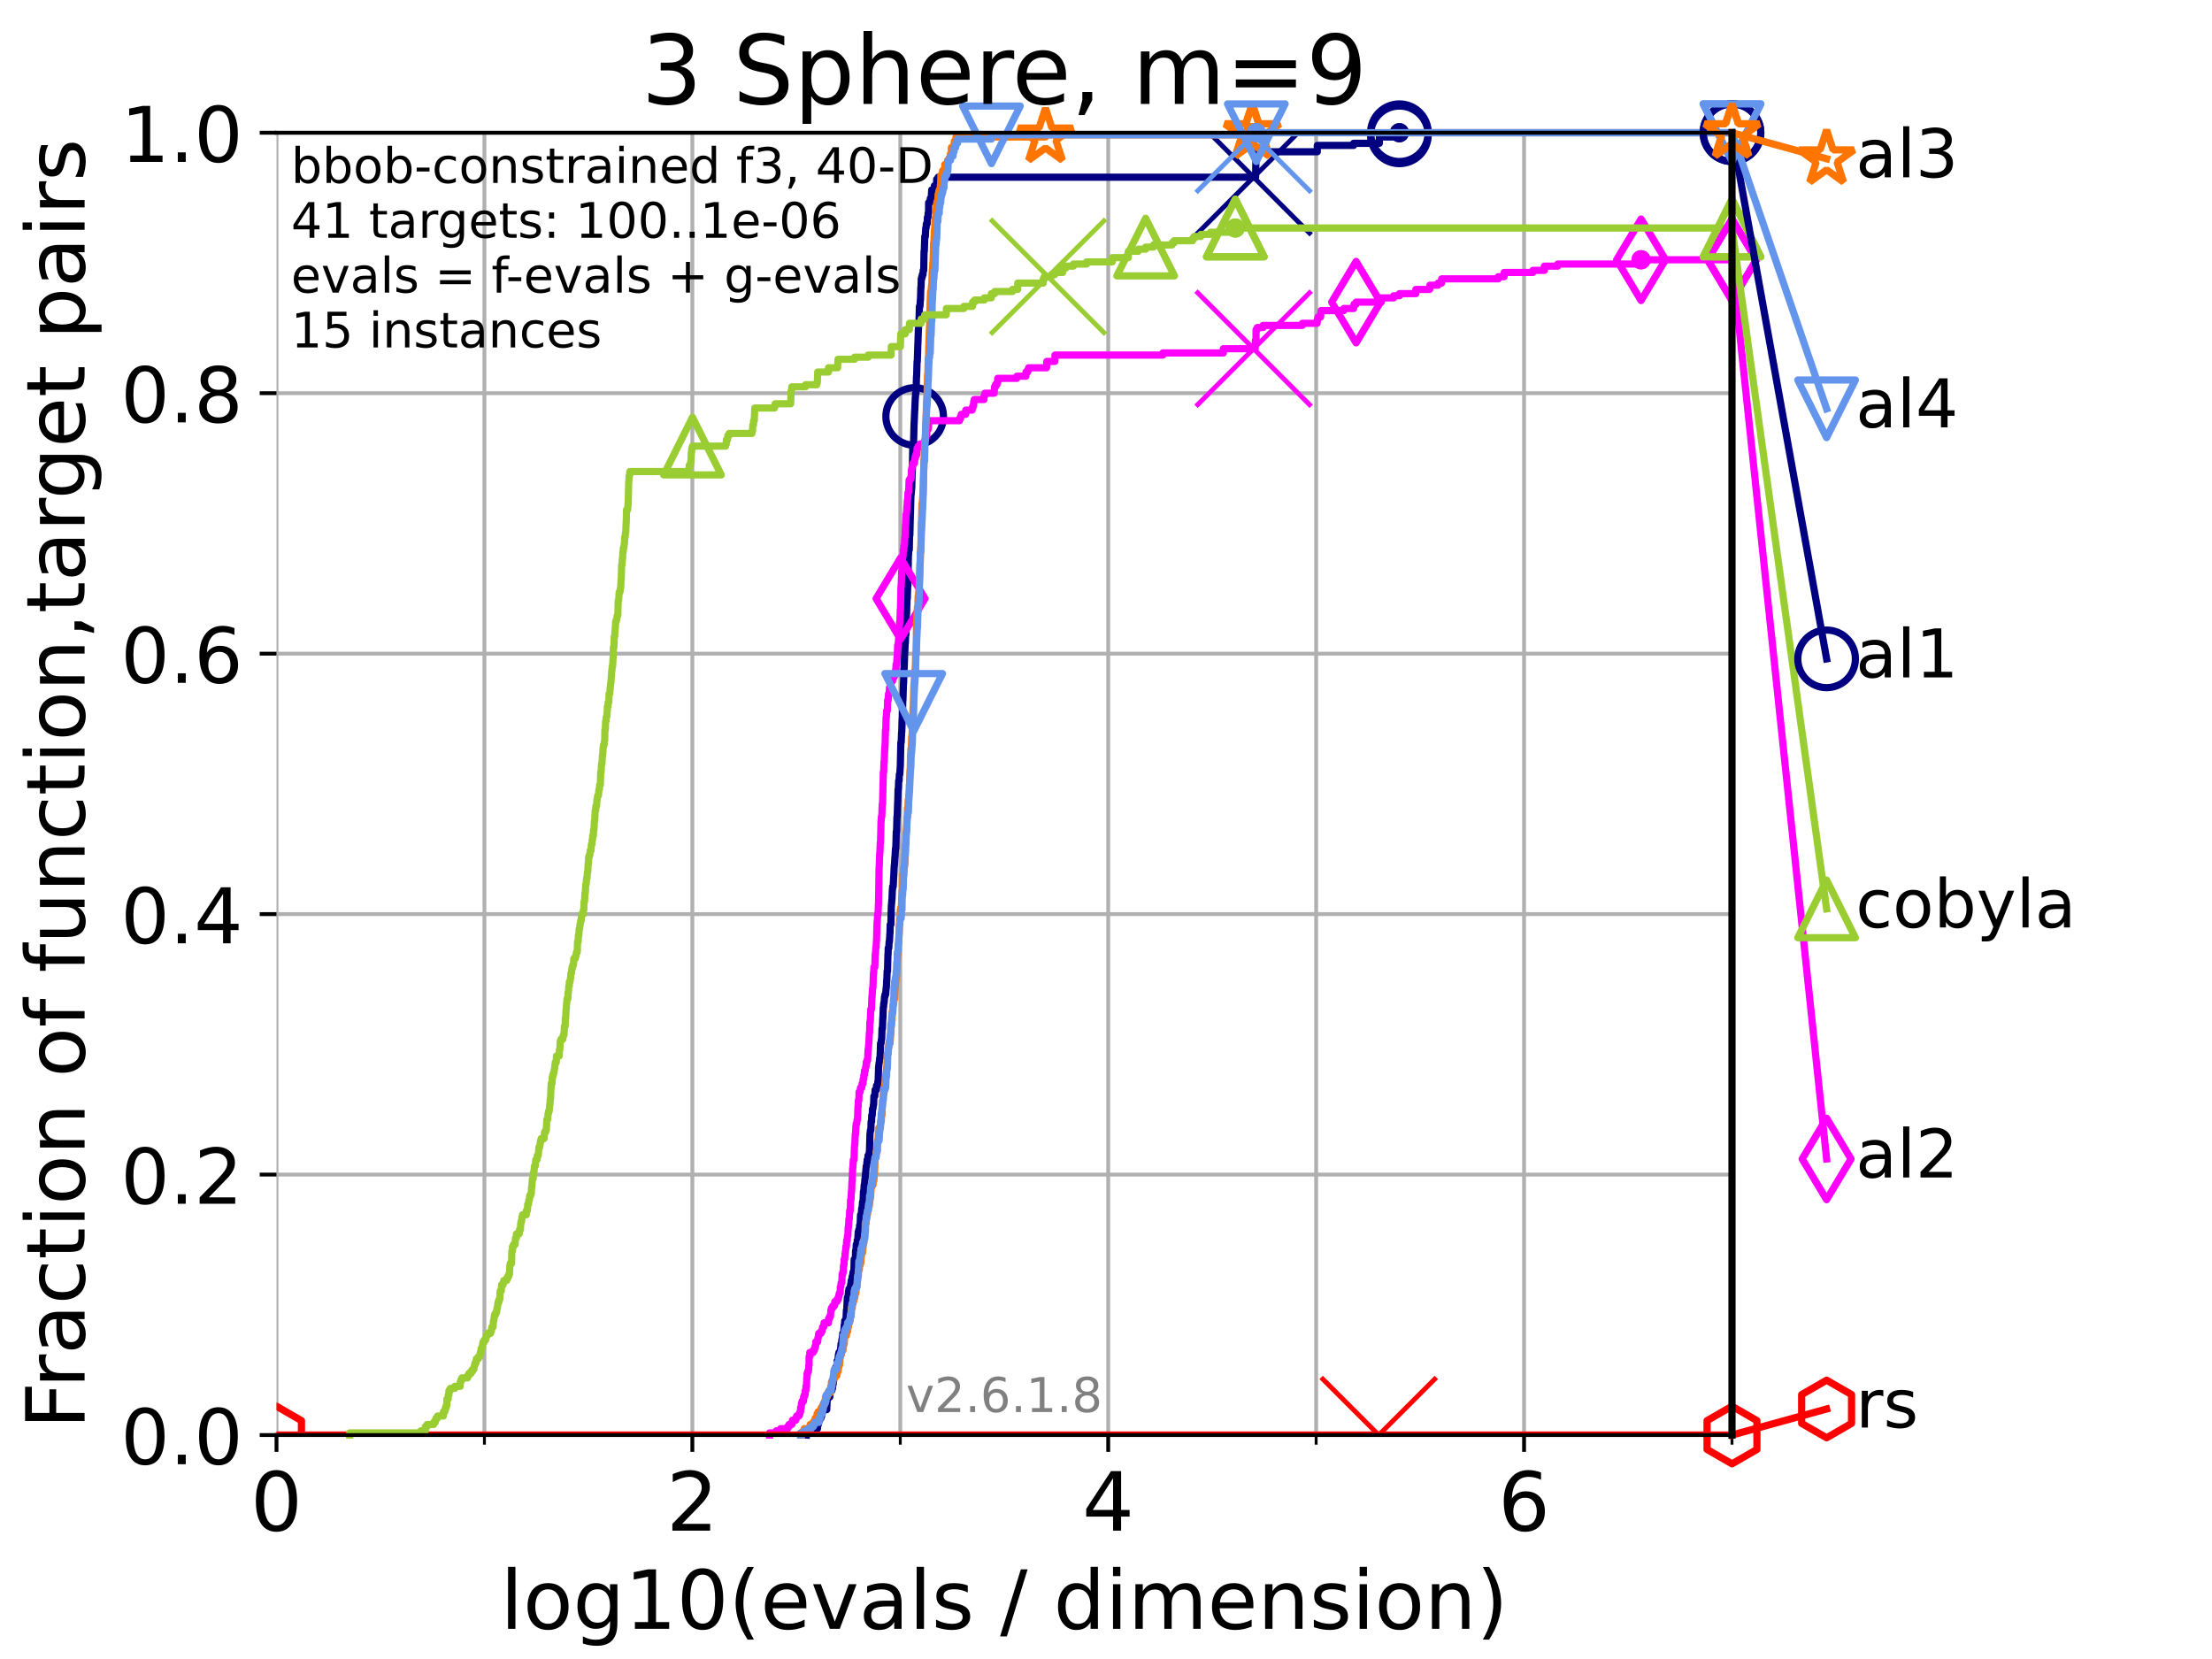 <?xml version="1.0" encoding="utf-8" standalone="no"?>
<!DOCTYPE svg PUBLIC "-//W3C//DTD SVG 1.1//EN"
  "http://www.w3.org/Graphics/SVG/1.1/DTD/svg11.dtd">
<!-- Created with matplotlib (https://matplotlib.org/) -->
<svg height="345.6pt" version="1.1" viewBox="0 0 460.8 345.6" width="460.8pt" xmlns="http://www.w3.org/2000/svg" xmlns:xlink="http://www.w3.org/1999/xlink">
 <defs>
  <style type="text/css">*{stroke-linecap:butt;stroke-linejoin:round;}</style>
 </defs>
 <g id="figure_1">
  <g id="patch_1">
   <path d="M 0 345.6 
L 460.8 345.6 
L 460.8 0 
L 0 0 
z
" style="fill:#ffffff;"/>
  </g>
  <g id="axes_1">
   <g id="patch_2">
    <path d="M 57.6 298.944 
L 360.806 298.944 
L 360.806 27.648 
L 57.6 27.648 
z
" style="fill:#ffffff;"/>
   </g>
   <g id="matplotlib.axis_1">
    <g id="xtick_1">
     <g id="line2d_1">
      <path clip-path="url(#pb5c0c17007)" d="M 57.6 298.944 
L 57.6 27.648 
" style="fill:none;stroke:#b0b0b0;stroke-linecap:square;stroke-width:0.8;"/>
     </g>
     <g id="line2d_2">
      <defs>
       <path d="M 0 0 
L 0 3.5 
" id="m144cf07c85" style="stroke:#000000;stroke-width:0.8;"/>
      </defs>
      <g>
       <use style="stroke:#000000;stroke-width:0.8;" x="57.6" xlink:href="#m144cf07c85" y="298.944"/>
      </g>
     </g>
     <g id="text_1">
      <!-- 0 -->
      <g transform="translate(52.192 318.861)scale(0.17 -0.17)">
       <defs>
        <path d="M 31.781 66.406 
Q 24.172 66.406 20.328 58.906 
Q 16.5 51.422 16.5 36.375 
Q 16.5 21.391 20.328 13.891 
Q 24.172 6.391 31.781 6.391 
Q 39.453 6.391 43.281 13.891 
Q 47.125 21.391 47.125 36.375 
Q 47.125 51.422 43.281 58.906 
Q 39.453 66.406 31.781 66.406 
z
M 31.781 74.219 
Q 44.047 74.219 50.516 64.516 
Q 56.984 54.828 56.984 36.375 
Q 56.984 17.969 50.516 8.266 
Q 44.047 -1.422 31.781 -1.422 
Q 19.531 -1.422 13.062 8.266 
Q 6.594 17.969 6.594 36.375 
Q 6.594 54.828 13.062 64.516 
Q 19.531 74.219 31.781 74.219 
z
" id="DejaVuSans-48"/>
       </defs>
       <use xlink:href="#DejaVuSans-48"/>
      </g>
     </g>
    </g>
    <g id="xtick_2">
     <g id="line2d_3">
      <path clip-path="url(#pb5c0c17007)" d="M 144.23 298.944 
L 144.23 27.648 
" style="fill:none;stroke:#b0b0b0;stroke-linecap:square;stroke-width:0.8;"/>
     </g>
     <g id="line2d_4">
      <g>
       <use style="stroke:#000000;stroke-width:0.8;" x="144.23" xlink:href="#m144cf07c85" y="298.944"/>
      </g>
     </g>
     <g id="text_2">
      <!-- 2 -->
      <g transform="translate(138.822 318.861)scale(0.17 -0.17)">
       <defs>
        <path d="M 19.188 8.297 
L 53.609 8.297 
L 53.609 0 
L 7.328 0 
L 7.328 8.297 
Q 12.938 14.109 22.625 23.891 
Q 32.328 33.688 34.812 36.531 
Q 39.547 41.844 41.422 45.531 
Q 43.312 49.219 43.312 52.781 
Q 43.312 58.594 39.234 62.25 
Q 35.156 65.922 28.609 65.922 
Q 23.969 65.922 18.812 64.312 
Q 13.672 62.703 7.812 59.422 
L 7.812 69.391 
Q 13.766 71.781 18.938 73 
Q 24.125 74.219 28.422 74.219 
Q 39.75 74.219 46.484 68.547 
Q 53.219 62.891 53.219 53.422 
Q 53.219 48.922 51.531 44.891 
Q 49.859 40.875 45.406 35.406 
Q 44.188 33.984 37.641 27.219 
Q 31.109 20.453 19.188 8.297 
z
" id="DejaVuSans-50"/>
       </defs>
       <use xlink:href="#DejaVuSans-50"/>
      </g>
     </g>
    </g>
    <g id="xtick_3">
     <g id="line2d_5">
      <path clip-path="url(#pb5c0c17007)" d="M 230.861 298.944 
L 230.861 27.648 
" style="fill:none;stroke:#b0b0b0;stroke-linecap:square;stroke-width:0.8;"/>
     </g>
     <g id="line2d_6">
      <g>
       <use style="stroke:#000000;stroke-width:0.8;" x="230.861" xlink:href="#m144cf07c85" y="298.944"/>
      </g>
     </g>
     <g id="text_3">
      <!-- 4 -->
      <g transform="translate(225.453 318.861)scale(0.17 -0.17)">
       <defs>
        <path d="M 37.797 64.312 
L 12.891 25.391 
L 37.797 25.391 
z
M 35.203 72.906 
L 47.609 72.906 
L 47.609 25.391 
L 58.016 25.391 
L 58.016 17.188 
L 47.609 17.188 
L 47.609 0 
L 37.797 0 
L 37.797 17.188 
L 4.891 17.188 
L 4.891 26.703 
z
" id="DejaVuSans-52"/>
       </defs>
       <use xlink:href="#DejaVuSans-52"/>
      </g>
     </g>
    </g>
    <g id="xtick_4">
     <g id="line2d_7">
      <path clip-path="url(#pb5c0c17007)" d="M 317.491 298.944 
L 317.491 27.648 
" style="fill:none;stroke:#b0b0b0;stroke-linecap:square;stroke-width:0.8;"/>
     </g>
     <g id="line2d_8">
      <g>
       <use style="stroke:#000000;stroke-width:0.8;" x="317.491" xlink:href="#m144cf07c85" y="298.944"/>
      </g>
     </g>
     <g id="text_4">
      <!-- 6 -->
      <g transform="translate(312.083 318.861)scale(0.17 -0.17)">
       <defs>
        <path d="M 33.016 40.375 
Q 26.375 40.375 22.484 35.828 
Q 18.609 31.297 18.609 23.391 
Q 18.609 15.531 22.484 10.953 
Q 26.375 6.391 33.016 6.391 
Q 39.656 6.391 43.531 10.953 
Q 47.406 15.531 47.406 23.391 
Q 47.406 31.297 43.531 35.828 
Q 39.656 40.375 33.016 40.375 
z
M 52.594 71.297 
L 52.594 62.312 
Q 48.875 64.062 45.094 64.984 
Q 41.312 65.922 37.594 65.922 
Q 27.828 65.922 22.672 59.328 
Q 17.531 52.734 16.797 39.406 
Q 19.672 43.656 24.016 45.922 
Q 28.375 48.188 33.594 48.188 
Q 44.578 48.188 50.953 41.516 
Q 57.328 34.859 57.328 23.391 
Q 57.328 12.156 50.688 5.359 
Q 44.047 -1.422 33.016 -1.422 
Q 20.359 -1.422 13.672 8.266 
Q 6.984 17.969 6.984 36.375 
Q 6.984 53.656 15.188 63.938 
Q 23.391 74.219 37.203 74.219 
Q 40.922 74.219 44.703 73.484 
Q 48.484 72.75 52.594 71.297 
z
" id="DejaVuSans-54"/>
       </defs>
       <use xlink:href="#DejaVuSans-54"/>
      </g>
     </g>
    </g>
    <g id="xtick_5">
     <g id="line2d_9">
      <path clip-path="url(#pb5c0c17007)" d="M 100.915 298.944 
L 100.915 27.648 
" style="fill:none;stroke:#b0b0b0;stroke-linecap:square;stroke-width:0.8;"/>
     </g>
     <g id="line2d_10">
      <defs>
       <path d="M 0 0 
L 0 2 
" id="m14142b76c6" style="stroke:#000000;stroke-width:0.6;"/>
      </defs>
      <g>
       <use style="stroke:#000000;stroke-width:0.6;" x="100.915" xlink:href="#m14142b76c6" y="298.944"/>
      </g>
     </g>
    </g>
    <g id="xtick_6">
     <g id="line2d_11">
      <path clip-path="url(#pb5c0c17007)" d="M 187.546 298.944 
L 187.546 27.648 
" style="fill:none;stroke:#b0b0b0;stroke-linecap:square;stroke-width:0.8;"/>
     </g>
     <g id="line2d_12">
      <g>
       <use style="stroke:#000000;stroke-width:0.6;" x="187.546" xlink:href="#m14142b76c6" y="298.944"/>
      </g>
     </g>
    </g>
    <g id="xtick_7">
     <g id="line2d_13">
      <path clip-path="url(#pb5c0c17007)" d="M 274.176 298.944 
L 274.176 27.648 
" style="fill:none;stroke:#b0b0b0;stroke-linecap:square;stroke-width:0.8;"/>
     </g>
     <g id="line2d_14">
      <g>
       <use style="stroke:#000000;stroke-width:0.6;" x="274.176" xlink:href="#m14142b76c6" y="298.944"/>
      </g>
     </g>
    </g>
    <g id="xtick_8">
     <g id="line2d_15">
      <path clip-path="url(#pb5c0c17007)" d="M 360.806 298.944 
L 360.806 27.648 
" style="fill:none;stroke:#b0b0b0;stroke-linecap:square;stroke-width:0.8;"/>
     </g>
     <g id="line2d_16">
      <g>
       <use style="stroke:#000000;stroke-width:0.6;" x="360.806" xlink:href="#m14142b76c6" y="298.944"/>
      </g>
     </g>
    </g>
    <g id="text_5">
     <!-- log10(evals / dimension) -->
     <g transform="translate(104.239 339.314)scale(0.17 -0.17)">
      <defs>
       <path d="M 9.422 75.984 
L 18.406 75.984 
L 18.406 0 
L 9.422 0 
z
" id="DejaVuSans-108"/>
       <path d="M 30.609 48.391 
Q 23.391 48.391 19.188 42.75 
Q 14.984 37.109 14.984 27.297 
Q 14.984 17.484 19.156 11.844 
Q 23.344 6.203 30.609 6.203 
Q 37.797 6.203 41.984 11.859 
Q 46.188 17.531 46.188 27.297 
Q 46.188 37.016 41.984 42.703 
Q 37.797 48.391 30.609 48.391 
z
M 30.609 56 
Q 42.328 56 49.016 48.375 
Q 55.719 40.766 55.719 27.297 
Q 55.719 13.875 49.016 6.219 
Q 42.328 -1.422 30.609 -1.422 
Q 18.844 -1.422 12.172 6.219 
Q 5.516 13.875 5.516 27.297 
Q 5.516 40.766 12.172 48.375 
Q 18.844 56 30.609 56 
z
" id="DejaVuSans-111"/>
       <path d="M 45.406 27.984 
Q 45.406 37.75 41.375 43.109 
Q 37.359 48.484 30.078 48.484 
Q 22.859 48.484 18.828 43.109 
Q 14.797 37.75 14.797 27.984 
Q 14.797 18.266 18.828 12.891 
Q 22.859 7.516 30.078 7.516 
Q 37.359 7.516 41.375 12.891 
Q 45.406 18.266 45.406 27.984 
z
M 54.391 6.781 
Q 54.391 -7.172 48.188 -13.984 
Q 42 -20.797 29.203 -20.797 
Q 24.469 -20.797 20.266 -20.094 
Q 16.062 -19.391 12.109 -17.922 
L 12.109 -9.188 
Q 16.062 -11.328 19.922 -12.344 
Q 23.781 -13.375 27.781 -13.375 
Q 36.625 -13.375 41.016 -8.766 
Q 45.406 -4.156 45.406 5.172 
L 45.406 9.625 
Q 42.625 4.781 38.281 2.391 
Q 33.938 0 27.875 0 
Q 17.828 0 11.672 7.656 
Q 5.516 15.328 5.516 27.984 
Q 5.516 40.672 11.672 48.328 
Q 17.828 56 27.875 56 
Q 33.938 56 38.281 53.609 
Q 42.625 51.219 45.406 46.391 
L 45.406 54.688 
L 54.391 54.688 
z
" id="DejaVuSans-103"/>
       <path d="M 12.406 8.297 
L 28.516 8.297 
L 28.516 63.922 
L 10.984 60.406 
L 10.984 69.391 
L 28.422 72.906 
L 38.281 72.906 
L 38.281 8.297 
L 54.391 8.297 
L 54.391 0 
L 12.406 0 
z
" id="DejaVuSans-49"/>
       <path d="M 31 75.875 
Q 24.469 64.656 21.281 53.656 
Q 18.109 42.672 18.109 31.391 
Q 18.109 20.125 21.312 9.062 
Q 24.516 -2 31 -13.188 
L 23.188 -13.188 
Q 15.875 -1.703 12.234 9.375 
Q 8.594 20.453 8.594 31.391 
Q 8.594 42.281 12.203 53.312 
Q 15.828 64.359 23.188 75.875 
z
" id="DejaVuSans-40"/>
       <path d="M 56.203 29.594 
L 56.203 25.203 
L 14.891 25.203 
Q 15.484 15.922 20.484 11.062 
Q 25.484 6.203 34.422 6.203 
Q 39.594 6.203 44.453 7.469 
Q 49.312 8.734 54.109 11.281 
L 54.109 2.781 
Q 49.266 0.734 44.188 -0.344 
Q 39.109 -1.422 33.891 -1.422 
Q 20.797 -1.422 13.156 6.188 
Q 5.516 13.812 5.516 26.812 
Q 5.516 40.234 12.766 48.109 
Q 20.016 56 32.328 56 
Q 43.359 56 49.781 48.891 
Q 56.203 41.797 56.203 29.594 
z
M 47.219 32.234 
Q 47.125 39.594 43.094 43.984 
Q 39.062 48.391 32.422 48.391 
Q 24.906 48.391 20.391 44.141 
Q 15.875 39.891 15.188 32.172 
z
" id="DejaVuSans-101"/>
       <path d="M 2.984 54.688 
L 12.5 54.688 
L 29.594 8.797 
L 46.688 54.688 
L 56.203 54.688 
L 35.688 0 
L 23.484 0 
z
" id="DejaVuSans-118"/>
       <path d="M 34.281 27.484 
Q 23.391 27.484 19.188 25 
Q 14.984 22.516 14.984 16.5 
Q 14.984 11.719 18.141 8.906 
Q 21.297 6.109 26.703 6.109 
Q 34.188 6.109 38.703 11.406 
Q 43.219 16.703 43.219 25.484 
L 43.219 27.484 
z
M 52.203 31.203 
L 52.203 0 
L 43.219 0 
L 43.219 8.297 
Q 40.141 3.328 35.547 0.953 
Q 30.953 -1.422 24.312 -1.422 
Q 15.922 -1.422 10.953 3.297 
Q 6 8.016 6 15.922 
Q 6 25.141 12.172 29.828 
Q 18.359 34.516 30.609 34.516 
L 43.219 34.516 
L 43.219 35.406 
Q 43.219 41.609 39.141 45 
Q 35.062 48.391 27.688 48.391 
Q 23 48.391 18.547 47.266 
Q 14.109 46.141 10.016 43.891 
L 10.016 52.203 
Q 14.938 54.109 19.578 55.047 
Q 24.219 56 28.609 56 
Q 40.484 56 46.344 49.844 
Q 52.203 43.703 52.203 31.203 
z
" id="DejaVuSans-97"/>
       <path d="M 44.281 53.078 
L 44.281 44.578 
Q 40.484 46.531 36.375 47.5 
Q 32.281 48.484 27.875 48.484 
Q 21.188 48.484 17.844 46.438 
Q 14.5 44.391 14.5 40.281 
Q 14.5 37.156 16.891 35.375 
Q 19.281 33.594 26.516 31.984 
L 29.594 31.297 
Q 39.156 29.25 43.188 25.516 
Q 47.219 21.781 47.219 15.094 
Q 47.219 7.469 41.188 3.016 
Q 35.156 -1.422 24.609 -1.422 
Q 20.219 -1.422 15.453 -0.562 
Q 10.688 0.297 5.422 2 
L 5.422 11.281 
Q 10.406 8.688 15.234 7.391 
Q 20.062 6.109 24.812 6.109 
Q 31.156 6.109 34.562 8.281 
Q 37.984 10.453 37.984 14.406 
Q 37.984 18.062 35.516 20.016 
Q 33.062 21.969 24.703 23.781 
L 21.578 24.516 
Q 13.234 26.266 9.516 29.906 
Q 5.812 33.547 5.812 39.891 
Q 5.812 47.609 11.281 51.797 
Q 16.75 56 26.812 56 
Q 31.781 56 36.172 55.266 
Q 40.578 54.547 44.281 53.078 
z
" id="DejaVuSans-115"/>
       <path id="DejaVuSans-32"/>
       <path d="M 25.391 72.906 
L 33.688 72.906 
L 8.297 -9.281 
L 0 -9.281 
z
" id="DejaVuSans-47"/>
       <path d="M 45.406 46.391 
L 45.406 75.984 
L 54.391 75.984 
L 54.391 0 
L 45.406 0 
L 45.406 8.203 
Q 42.578 3.328 38.25 0.953 
Q 33.938 -1.422 27.875 -1.422 
Q 17.969 -1.422 11.734 6.484 
Q 5.516 14.406 5.516 27.297 
Q 5.516 40.188 11.734 48.094 
Q 17.969 56 27.875 56 
Q 33.938 56 38.25 53.625 
Q 42.578 51.266 45.406 46.391 
z
M 14.797 27.297 
Q 14.797 17.391 18.875 11.75 
Q 22.953 6.109 30.078 6.109 
Q 37.203 6.109 41.297 11.75 
Q 45.406 17.391 45.406 27.297 
Q 45.406 37.203 41.297 42.844 
Q 37.203 48.484 30.078 48.484 
Q 22.953 48.484 18.875 42.844 
Q 14.797 37.203 14.797 27.297 
z
" id="DejaVuSans-100"/>
       <path d="M 9.422 54.688 
L 18.406 54.688 
L 18.406 0 
L 9.422 0 
z
M 9.422 75.984 
L 18.406 75.984 
L 18.406 64.594 
L 9.422 64.594 
z
" id="DejaVuSans-105"/>
       <path d="M 52 44.188 
Q 55.375 50.25 60.062 53.125 
Q 64.75 56 71.094 56 
Q 79.641 56 84.281 50.016 
Q 88.922 44.047 88.922 33.016 
L 88.922 0 
L 79.891 0 
L 79.891 32.719 
Q 79.891 40.578 77.094 44.375 
Q 74.312 48.188 68.609 48.188 
Q 61.625 48.188 57.562 43.547 
Q 53.516 38.922 53.516 30.906 
L 53.516 0 
L 44.484 0 
L 44.484 32.719 
Q 44.484 40.625 41.703 44.406 
Q 38.922 48.188 33.109 48.188 
Q 26.219 48.188 22.156 43.531 
Q 18.109 38.875 18.109 30.906 
L 18.109 0 
L 9.078 0 
L 9.078 54.688 
L 18.109 54.688 
L 18.109 46.188 
Q 21.188 51.219 25.484 53.609 
Q 29.781 56 35.688 56 
Q 41.656 56 45.828 52.969 
Q 50 49.953 52 44.188 
z
" id="DejaVuSans-109"/>
       <path d="M 54.891 33.016 
L 54.891 0 
L 45.906 0 
L 45.906 32.719 
Q 45.906 40.484 42.875 44.328 
Q 39.844 48.188 33.797 48.188 
Q 26.516 48.188 22.312 43.547 
Q 18.109 38.922 18.109 30.906 
L 18.109 0 
L 9.078 0 
L 9.078 54.688 
L 18.109 54.688 
L 18.109 46.188 
Q 21.344 51.125 25.703 53.562 
Q 30.078 56 35.797 56 
Q 45.219 56 50.047 50.172 
Q 54.891 44.344 54.891 33.016 
z
" id="DejaVuSans-110"/>
       <path d="M 8.016 75.875 
L 15.828 75.875 
Q 23.141 64.359 26.781 53.312 
Q 30.422 42.281 30.422 31.391 
Q 30.422 20.453 26.781 9.375 
Q 23.141 -1.703 15.828 -13.188 
L 8.016 -13.188 
Q 14.5 -2 17.703 9.062 
Q 20.906 20.125 20.906 31.391 
Q 20.906 42.672 17.703 53.656 
Q 14.5 64.656 8.016 75.875 
z
" id="DejaVuSans-41"/>
      </defs>
      <use xlink:href="#DejaVuSans-108"/>
      <use x="27.783" xlink:href="#DejaVuSans-111"/>
      <use x="88.965" xlink:href="#DejaVuSans-103"/>
      <use x="152.441" xlink:href="#DejaVuSans-49"/>
      <use x="216.064" xlink:href="#DejaVuSans-48"/>
      <use x="279.688" xlink:href="#DejaVuSans-40"/>
      <use x="318.701" xlink:href="#DejaVuSans-101"/>
      <use x="380.225" xlink:href="#DejaVuSans-118"/>
      <use x="439.404" xlink:href="#DejaVuSans-97"/>
      <use x="500.684" xlink:href="#DejaVuSans-108"/>
      <use x="528.467" xlink:href="#DejaVuSans-115"/>
      <use x="580.566" xlink:href="#DejaVuSans-32"/>
      <use x="612.354" xlink:href="#DejaVuSans-47"/>
      <use x="646.045" xlink:href="#DejaVuSans-32"/>
      <use x="677.832" xlink:href="#DejaVuSans-100"/>
      <use x="741.309" xlink:href="#DejaVuSans-105"/>
      <use x="769.092" xlink:href="#DejaVuSans-109"/>
      <use x="866.504" xlink:href="#DejaVuSans-101"/>
      <use x="928.027" xlink:href="#DejaVuSans-110"/>
      <use x="991.406" xlink:href="#DejaVuSans-115"/>
      <use x="1043.506" xlink:href="#DejaVuSans-105"/>
      <use x="1071.289" xlink:href="#DejaVuSans-111"/>
      <use x="1132.471" xlink:href="#DejaVuSans-110"/>
      <use x="1195.85" xlink:href="#DejaVuSans-41"/>
     </g>
    </g>
   </g>
   <g id="matplotlib.axis_2">
    <g id="ytick_1">
     <g id="line2d_17">
      <path clip-path="url(#pb5c0c17007)" d="M 57.6 298.944 
L 360.806 298.944 
" style="fill:none;stroke:#b0b0b0;stroke-linecap:square;stroke-width:0.8;"/>
     </g>
     <g id="line2d_18">
      <defs>
       <path d="M 0 0 
L -3.5 0 
" id="m7b91a1df84" style="stroke:#000000;stroke-width:0.8;"/>
      </defs>
      <g>
       <use style="stroke:#000000;stroke-width:0.8;" x="57.6" xlink:href="#m7b91a1df84" y="298.944"/>
      </g>
     </g>
     <g id="text_6">
      <!-- 0.0 -->
      <g transform="translate(25.155 305.023)scale(0.16 -0.16)">
       <defs>
        <path d="M 10.688 12.406 
L 21 12.406 
L 21 0 
L 10.688 0 
z
" id="DejaVuSans-46"/>
       </defs>
       <use xlink:href="#DejaVuSans-48"/>
       <use x="63.623" xlink:href="#DejaVuSans-46"/>
       <use x="95.41" xlink:href="#DejaVuSans-48"/>
      </g>
     </g>
    </g>
    <g id="ytick_2">
     <g id="line2d_19">
      <path clip-path="url(#pb5c0c17007)" d="M 57.6 244.685 
L 360.806 244.685 
" style="fill:none;stroke:#b0b0b0;stroke-linecap:square;stroke-width:0.8;"/>
     </g>
     <g id="line2d_20">
      <g>
       <use style="stroke:#000000;stroke-width:0.8;" x="57.6" xlink:href="#m7b91a1df84" y="244.685"/>
      </g>
     </g>
     <g id="text_7">
      <!-- 0.2 -->
      <g transform="translate(25.155 250.764)scale(0.16 -0.16)">
       <use xlink:href="#DejaVuSans-48"/>
       <use x="63.623" xlink:href="#DejaVuSans-46"/>
       <use x="95.41" xlink:href="#DejaVuSans-50"/>
      </g>
     </g>
    </g>
    <g id="ytick_3">
     <g id="line2d_21">
      <path clip-path="url(#pb5c0c17007)" d="M 57.6 190.426 
L 360.806 190.426 
" style="fill:none;stroke:#b0b0b0;stroke-linecap:square;stroke-width:0.8;"/>
     </g>
     <g id="line2d_22">
      <g>
       <use style="stroke:#000000;stroke-width:0.8;" x="57.6" xlink:href="#m7b91a1df84" y="190.426"/>
      </g>
     </g>
     <g id="text_8">
      <!-- 0.4 -->
      <g transform="translate(25.155 196.504)scale(0.16 -0.16)">
       <use xlink:href="#DejaVuSans-48"/>
       <use x="63.623" xlink:href="#DejaVuSans-46"/>
       <use x="95.41" xlink:href="#DejaVuSans-52"/>
      </g>
     </g>
    </g>
    <g id="ytick_4">
     <g id="line2d_23">
      <path clip-path="url(#pb5c0c17007)" d="M 57.6 136.166 
L 360.806 136.166 
" style="fill:none;stroke:#b0b0b0;stroke-linecap:square;stroke-width:0.8;"/>
     </g>
     <g id="line2d_24">
      <g>
       <use style="stroke:#000000;stroke-width:0.8;" x="57.6" xlink:href="#m7b91a1df84" y="136.166"/>
      </g>
     </g>
     <g id="text_9">
      <!-- 0.6 -->
      <g transform="translate(25.155 142.245)scale(0.16 -0.16)">
       <use xlink:href="#DejaVuSans-48"/>
       <use x="63.623" xlink:href="#DejaVuSans-46"/>
       <use x="95.41" xlink:href="#DejaVuSans-54"/>
      </g>
     </g>
    </g>
    <g id="ytick_5">
     <g id="line2d_25">
      <path clip-path="url(#pb5c0c17007)" d="M 57.6 81.907 
L 360.806 81.907 
" style="fill:none;stroke:#b0b0b0;stroke-linecap:square;stroke-width:0.8;"/>
     </g>
     <g id="line2d_26">
      <g>
       <use style="stroke:#000000;stroke-width:0.8;" x="57.6" xlink:href="#m7b91a1df84" y="81.907"/>
      </g>
     </g>
     <g id="text_10">
      <!-- 0.8 -->
      <g transform="translate(25.155 87.986)scale(0.16 -0.16)">
       <defs>
        <path d="M 31.781 34.625 
Q 24.75 34.625 20.719 30.859 
Q 16.703 27.094 16.703 20.516 
Q 16.703 13.922 20.719 10.156 
Q 24.75 6.391 31.781 6.391 
Q 38.812 6.391 42.859 10.172 
Q 46.922 13.969 46.922 20.516 
Q 46.922 27.094 42.891 30.859 
Q 38.875 34.625 31.781 34.625 
z
M 21.922 38.812 
Q 15.578 40.375 12.031 44.719 
Q 8.5 49.078 8.5 55.328 
Q 8.5 64.062 14.719 69.141 
Q 20.953 74.219 31.781 74.219 
Q 42.672 74.219 48.875 69.141 
Q 55.078 64.062 55.078 55.328 
Q 55.078 49.078 51.531 44.719 
Q 48 40.375 41.703 38.812 
Q 48.828 37.156 52.797 32.312 
Q 56.781 27.484 56.781 20.516 
Q 56.781 9.906 50.312 4.234 
Q 43.844 -1.422 31.781 -1.422 
Q 19.734 -1.422 13.25 4.234 
Q 6.781 9.906 6.781 20.516 
Q 6.781 27.484 10.781 32.312 
Q 14.797 37.156 21.922 38.812 
z
M 18.312 54.391 
Q 18.312 48.734 21.844 45.562 
Q 25.391 42.391 31.781 42.391 
Q 38.141 42.391 41.719 45.562 
Q 45.312 48.734 45.312 54.391 
Q 45.312 60.062 41.719 63.234 
Q 38.141 66.406 31.781 66.406 
Q 25.391 66.406 21.844 63.234 
Q 18.312 60.062 18.312 54.391 
z
" id="DejaVuSans-56"/>
       </defs>
       <use xlink:href="#DejaVuSans-48"/>
       <use x="63.623" xlink:href="#DejaVuSans-46"/>
       <use x="95.41" xlink:href="#DejaVuSans-56"/>
      </g>
     </g>
    </g>
    <g id="ytick_6">
     <g id="line2d_27">
      <path clip-path="url(#pb5c0c17007)" d="M 57.6 27.648 
L 360.806 27.648 
" style="fill:none;stroke:#b0b0b0;stroke-linecap:square;stroke-width:0.8;"/>
     </g>
     <g id="line2d_28">
      <g>
       <use style="stroke:#000000;stroke-width:0.8;" x="57.6" xlink:href="#m7b91a1df84" y="27.648"/>
      </g>
     </g>
     <g id="text_11">
      <!-- 1.0 -->
      <g transform="translate(25.155 33.727)scale(0.16 -0.16)">
       <use xlink:href="#DejaVuSans-49"/>
       <use x="63.623" xlink:href="#DejaVuSans-46"/>
       <use x="95.41" xlink:href="#DejaVuSans-48"/>
      </g>
     </g>
    </g>
    <g id="text_12">
     <!-- Fraction of function,target pairs -->
     <g transform="translate(17.62 297.681)rotate(-90)scale(0.17 -0.17)">
      <defs>
       <path d="M 9.812 72.906 
L 51.703 72.906 
L 51.703 64.594 
L 19.672 64.594 
L 19.672 43.109 
L 48.578 43.109 
L 48.578 34.812 
L 19.672 34.812 
L 19.672 0 
L 9.812 0 
z
" id="DejaVuSans-70"/>
       <path d="M 41.109 46.297 
Q 39.594 47.172 37.812 47.578 
Q 36.031 48 33.891 48 
Q 26.266 48 22.188 43.047 
Q 18.109 38.094 18.109 28.812 
L 18.109 0 
L 9.078 0 
L 9.078 54.688 
L 18.109 54.688 
L 18.109 46.188 
Q 20.953 51.172 25.484 53.578 
Q 30.031 56 36.531 56 
Q 37.453 56 38.578 55.875 
Q 39.703 55.766 41.062 55.516 
z
" id="DejaVuSans-114"/>
       <path d="M 48.781 52.594 
L 48.781 44.188 
Q 44.969 46.297 41.141 47.344 
Q 37.312 48.391 33.406 48.391 
Q 24.656 48.391 19.812 42.844 
Q 14.984 37.312 14.984 27.297 
Q 14.984 17.281 19.812 11.734 
Q 24.656 6.203 33.406 6.203 
Q 37.312 6.203 41.141 7.25 
Q 44.969 8.297 48.781 10.406 
L 48.781 2.094 
Q 45.016 0.344 40.984 -0.531 
Q 36.969 -1.422 32.422 -1.422 
Q 20.062 -1.422 12.781 6.344 
Q 5.516 14.109 5.516 27.297 
Q 5.516 40.672 12.859 48.328 
Q 20.219 56 33.016 56 
Q 37.156 56 41.109 55.141 
Q 45.062 54.297 48.781 52.594 
z
" id="DejaVuSans-99"/>
       <path d="M 18.312 70.219 
L 18.312 54.688 
L 36.812 54.688 
L 36.812 47.703 
L 18.312 47.703 
L 18.312 18.016 
Q 18.312 11.328 20.141 9.422 
Q 21.969 7.516 27.594 7.516 
L 36.812 7.516 
L 36.812 0 
L 27.594 0 
Q 17.188 0 13.234 3.875 
Q 9.281 7.766 9.281 18.016 
L 9.281 47.703 
L 2.688 47.703 
L 2.688 54.688 
L 9.281 54.688 
L 9.281 70.219 
z
" id="DejaVuSans-116"/>
       <path d="M 37.109 75.984 
L 37.109 68.5 
L 28.516 68.5 
Q 23.688 68.5 21.797 66.547 
Q 19.922 64.594 19.922 59.516 
L 19.922 54.688 
L 34.719 54.688 
L 34.719 47.703 
L 19.922 47.703 
L 19.922 0 
L 10.891 0 
L 10.891 47.703 
L 2.297 47.703 
L 2.297 54.688 
L 10.891 54.688 
L 10.891 58.5 
Q 10.891 67.625 15.141 71.797 
Q 19.391 75.984 28.609 75.984 
z
" id="DejaVuSans-102"/>
       <path d="M 8.5 21.578 
L 8.5 54.688 
L 17.484 54.688 
L 17.484 21.922 
Q 17.484 14.156 20.5 10.266 
Q 23.531 6.391 29.594 6.391 
Q 36.859 6.391 41.078 11.031 
Q 45.312 15.672 45.312 23.688 
L 45.312 54.688 
L 54.297 54.688 
L 54.297 0 
L 45.312 0 
L 45.312 8.406 
Q 42.047 3.422 37.719 1 
Q 33.406 -1.422 27.688 -1.422 
Q 18.266 -1.422 13.375 4.438 
Q 8.5 10.297 8.5 21.578 
z
M 31.109 56 
z
" id="DejaVuSans-117"/>
       <path d="M 11.719 12.406 
L 22.016 12.406 
L 22.016 4 
L 14.016 -11.625 
L 7.719 -11.625 
L 11.719 4 
z
" id="DejaVuSans-44"/>
       <path d="M 18.109 8.203 
L 18.109 -20.797 
L 9.078 -20.797 
L 9.078 54.688 
L 18.109 54.688 
L 18.109 46.391 
Q 20.953 51.266 25.266 53.625 
Q 29.594 56 35.594 56 
Q 45.562 56 51.781 48.094 
Q 58.016 40.188 58.016 27.297 
Q 58.016 14.406 51.781 6.484 
Q 45.562 -1.422 35.594 -1.422 
Q 29.594 -1.422 25.266 0.953 
Q 20.953 3.328 18.109 8.203 
z
M 48.688 27.297 
Q 48.688 37.203 44.609 42.844 
Q 40.531 48.484 33.406 48.484 
Q 26.266 48.484 22.188 42.844 
Q 18.109 37.203 18.109 27.297 
Q 18.109 17.391 22.188 11.75 
Q 26.266 6.109 33.406 6.109 
Q 40.531 6.109 44.609 11.75 
Q 48.688 17.391 48.688 27.297 
z
" id="DejaVuSans-112"/>
      </defs>
      <use xlink:href="#DejaVuSans-70"/>
      <use x="50.27" xlink:href="#DejaVuSans-114"/>
      <use x="91.383" xlink:href="#DejaVuSans-97"/>
      <use x="152.662" xlink:href="#DejaVuSans-99"/>
      <use x="207.643" xlink:href="#DejaVuSans-116"/>
      <use x="246.852" xlink:href="#DejaVuSans-105"/>
      <use x="274.635" xlink:href="#DejaVuSans-111"/>
      <use x="335.816" xlink:href="#DejaVuSans-110"/>
      <use x="399.195" xlink:href="#DejaVuSans-32"/>
      <use x="430.982" xlink:href="#DejaVuSans-111"/>
      <use x="492.164" xlink:href="#DejaVuSans-102"/>
      <use x="527.369" xlink:href="#DejaVuSans-32"/>
      <use x="559.156" xlink:href="#DejaVuSans-102"/>
      <use x="594.361" xlink:href="#DejaVuSans-117"/>
      <use x="657.74" xlink:href="#DejaVuSans-110"/>
      <use x="721.119" xlink:href="#DejaVuSans-99"/>
      <use x="776.1" xlink:href="#DejaVuSans-116"/>
      <use x="815.309" xlink:href="#DejaVuSans-105"/>
      <use x="843.092" xlink:href="#DejaVuSans-111"/>
      <use x="904.273" xlink:href="#DejaVuSans-110"/>
      <use x="967.652" xlink:href="#DejaVuSans-44"/>
      <use x="999.439" xlink:href="#DejaVuSans-116"/>
      <use x="1038.648" xlink:href="#DejaVuSans-97"/>
      <use x="1099.928" xlink:href="#DejaVuSans-114"/>
      <use x="1139.291" xlink:href="#DejaVuSans-103"/>
      <use x="1202.768" xlink:href="#DejaVuSans-101"/>
      <use x="1264.291" xlink:href="#DejaVuSans-116"/>
      <use x="1303.5" xlink:href="#DejaVuSans-32"/>
      <use x="1335.287" xlink:href="#DejaVuSans-112"/>
      <use x="1398.764" xlink:href="#DejaVuSans-97"/>
      <use x="1460.043" xlink:href="#DejaVuSans-105"/>
      <use x="1487.826" xlink:href="#DejaVuSans-114"/>
      <use x="1528.939" xlink:href="#DejaVuSans-115"/>
     </g>
    </g>
   </g>
   <g id="line2d_29">
    <defs>
     <path d="M 0 1.5 
C 0.398 1.5 0.779 1.342 1.061 1.061 
C 1.342 0.779 1.5 0.398 1.5 0 
C 1.5 -0.398 1.342 -0.779 1.061 -1.061 
C 0.779 -1.342 0.398 -1.5 0 -1.5 
C -0.398 -1.5 -0.779 -1.342 -1.061 -1.061 
C -1.342 -0.779 -1.5 -0.398 -1.5 0 
C -1.5 0.398 -1.342 0.779 -1.061 1.061 
C -0.779 1.342 -0.398 1.5 0 1.5 
z
" id="m6792c1c090" style="stroke:#000080;"/>
    </defs>
    <g>
     <use style="fill:#000080;stroke:#000080;" x="291.52" xlink:href="#m6792c1c090" y="27.648"/>
     <use style="fill:#000080;stroke:#000080;" x="291.52" xlink:href="#m6792c1c090" y="27.648"/>
    </g>
   </g>
   <g id="line2d_30">
    <path d="M 168.004 298.944 
L 168.078 298.062 
L 169.056 298.062 
L 169.056 297.621 
L 170.293 297.621 
L 170.371 296.738 
L 170.485 296.738 
L 170.562 295.856 
L 170.754 295.856 
L 170.754 295.415 
L 171.018 295.415 
L 171.018 294.974 
L 171.176 294.974 
L 171.275 294.092 
L 171.419 294.092 
L 171.419 293.65 
L 172.222 293.65 
L 172.322 291.445 
L 172.452 291.445 
L 172.452 291.004 
L 172.873 291.004 
L 172.931 289.68 
L 173.295 289.68 
L 173.295 289.239 
L 173.423 289.239 
L 173.483 288.357 
L 173.562 288.357 
L 173.633 287.475 
L 173.679 287.475 
L 173.69 286.592 
L 173.806 286.592 
L 173.907 285.71 
L 174 285.71 
L 174.089 284.828 
L 174.334 284.828 
L 174.388 283.504 
L 174.556 283.504 
L 174.665 282.181 
L 174.765 282.181 
L 174.765 281.74 
L 175.009 281.74 
L 175.116 280.858 
L 175.14 280.858 
L 175.2 279.975 
L 175.292 279.975 
L 175.373 279.093 
L 175.436 279.093 
L 175.522 278.211 
L 175.563 278.211 
L 175.563 277.77 
L 175.759 277.77 
L 175.861 276.005 
L 175.96 276.005 
L 175.962 275.123 
L 176.227 275.123 
L 176.326 272.917 
L 176.386 272.917 
L 176.492 270.712 
L 176.52 270.712 
L 176.52 270.27 
L 176.659 270.27 
L 176.766 268.947 
L 176.845 268.947 
L 176.845 268.506 
L 177.115 268.506 
L 177.198 267.624 
L 177.252 267.624 
L 177.325 266.741 
L 177.443 266.741 
L 177.538 265.859 
L 177.61 265.859 
L 177.716 264.977 
L 177.873 264.977 
L 177.945 262.33 
L 178.186 262.33 
L 178.229 260.566 
L 178.309 260.566 
L 178.386 259.242 
L 178.561 259.242 
L 178.573 258.36 
L 178.693 258.36 
L 178.781 256.595 
L 178.907 256.595 
L 178.907 256.154 
L 179.061 256.154 
L 179.069 255.272 
L 179.173 255.272 
L 179.27 253.066 
L 179.419 253.066 
L 179.508 251.743 
L 179.581 251.743 
L 179.677 250.42 
L 179.777 250.42 
L 179.879 248.214 
L 179.944 248.214 
L 180.027 246.89 
L 180.087 246.89 
L 180.187 245.567 
L 180.218 245.567 
L 180.326 244.244 
L 180.342 244.244 
L 180.451 242.92 
L 180.531 242.92 
L 180.605 242.038 
L 180.646 242.038 
L 180.646 241.597 
L 180.784 241.597 
L 180.823 240.715 
L 181.001 240.715 
L 181.103 239.832 
L 181.123 239.832 
L 181.226 236.303 
L 181.235 236.303 
L 181.325 235.421 
L 181.42 235.421 
L 181.466 233.657 
L 181.567 233.657 
L 181.596 232.333 
L 181.703 232.333 
L 181.752 231.01 
L 181.845 231.01 
L 181.95 230.127 
L 181.996 230.127 
L 182.048 228.363 
L 182.233 228.363 
L 182.303 227.04 
L 182.583 227.04 
L 182.59 226.157 
L 182.802 226.157 
L 182.869 225.275 
L 182.932 225.275 
L 183.033 222.187 
L 183.055 222.187 
L 183.142 221.305 
L 183.176 221.305 
L 183.247 220.423 
L 183.326 220.423 
L 183.436 217.335 
L 183.533 217.335 
L 183.627 216.452 
L 183.668 216.452 
L 183.743 214.247 
L 183.818 214.247 
L 183.906 212.041 
L 183.931 212.041 
L 184.01 209.835 
L 184.051 209.835 
L 184.111 208.953 
L 184.174 208.953 
L 184.265 207.63 
L 184.356 207.63 
L 184.356 207.189 
L 184.494 207.189 
L 184.594 205.865 
L 184.634 205.865 
L 184.723 204.101 
L 184.749 204.101 
L 184.805 202.336 
L 184.884 202.336 
L 184.975 198.807 
L 185.005 198.807 
L 185.035 197.484 
L 185.156 197.484 
L 185.222 196.16 
L 185.29 196.16 
L 185.381 194.396 
L 185.404 194.396 
L 185.439 192.631 
L 185.577 192.631 
L 185.681 188.661 
L 185.697 188.661 
L 185.801 187.338 
L 185.819 187.338 
L 185.904 185.132 
L 185.952 185.132 
L 185.952 184.691 
L 186.07 184.691 
L 186.176 182.485 
L 186.19 182.485 
L 186.291 180.28 
L 186.323 180.28 
L 186.432 178.515 
L 186.45 178.515 
L 186.544 176.751 
L 186.612 176.751 
L 186.711 173.221 
L 186.773 173.221 
L 186.853 170.134 
L 186.901 170.134 
L 187.003 167.046 
L 187.016 167.046 
L 187.087 164.399 
L 187.142 164.399 
L 187.21 162.634 
L 187.299 162.634 
L 187.349 161.311 
L 187.439 161.311 
L 187.546 159.546 
L 187.551 159.546 
L 187.66 154.694 
L 187.73 154.694 
L 187.825 152.488 
L 187.853 152.488 
L 187.948 149.841 
L 187.978 149.841 
L 188.066 145.871 
L 188.098 145.871 
L 188.206 142.342 
L 188.234 142.342 
L 188.322 139.254 
L 188.36 139.254 
L 188.469 135.725 
L 188.489 135.725 
L 188.562 133.961 
L 188.6 133.961 
L 188.664 132.196 
L 188.726 132.196 
L 188.833 127.785 
L 188.859 127.785 
L 188.951 124.697 
L 189.002 124.697 
L 189.087 122.05 
L 189.127 122.05 
L 189.233 115.874 
L 189.24 115.874 
L 189.315 114.551 
L 189.418 114.551 
L 189.479 111.463 
L 189.541 111.463 
L 189.648 107.052 
L 189.656 107.052 
L 189.762 103.082 
L 189.808 103.082 
L 189.909 101.758 
L 189.927 101.758 
L 190.029 98.229 
L 190.051 98.229 
L 190.145 93.377 
L 190.189 93.377 
L 190.286 92.053 
L 190.322 92.053 
L 190.422 88.083 
L 190.44 88.083 
L 190.55 85.436 
L 190.569 85.436 
L 190.672 82.789 
L 190.706 82.789 
L 190.727 81.907 
L 190.818 81.907 
L 190.926 78.378 
L 190.953 78.378 
L 191.043 75.29 
L 191.089 75.29 
L 191.199 71.761 
L 191.211 71.761 
L 191.314 68.673 
L 191.327 68.673 
L 191.4 66.909 
L 191.442 66.909 
L 191.536 63.821 
L 191.64 63.821 
L 191.728 62.497 
L 191.752 62.497 
L 191.829 59.851 
L 191.864 59.851 
L 191.915 58.086 
L 192.016 58.086 
L 192.016 57.645 
L 192.131 57.645 
L 192.131 57.204 
L 192.28 57.204 
L 192.319 56.322 
L 192.429 56.322 
L 192.497 52.351 
L 192.549 52.351 
L 192.647 49.263 
L 192.764 49.263 
L 192.848 47.499 
L 192.923 47.499 
L 192.975 46.617 
L 193.147 46.617 
L 193.192 45.293 
L 193.317 45.293 
L 193.338 44.411 
L 193.438 44.411 
L 193.45 42.205 
L 193.735 42.205 
L 193.803 41.323 
L 193.989 41.323 
L 194.089 39.559 
L 194.659 39.559 
L 194.659 38.676 
L 195.119 38.676 
L 195.119 37.353 
L 195.435 37.353 
L 195.435 36.912 
L 261.565 36.912 
L 261.661 31.618 
L 274.414 31.618 
L 274.422 30.295 
L 281.986 30.295 
L 281.986 29.854 
L 287.345 29.854 
L 287.35 28.53 
L 291.513 28.53 
L 291.52 27.648 
L 360.806 27.648 
L 360.806 27.648 
" style="fill:none;stroke:#000080;stroke-linecap:square;stroke-width:1.5;"/>
   </g>
   <g id="line2d_31">
    <defs>
     <path d="M 0 6 
C 1.591 6 3.117 5.368 4.243 4.243 
C 5.368 3.117 6 1.591 6 0 
C 6 -1.591 5.368 -3.117 4.243 -4.243 
C 3.117 -5.368 1.591 -6 0 -6 
C -1.591 -6 -3.117 -5.368 -4.243 -4.243 
C -5.368 -3.117 -6 -1.591 -6 0 
C -6 1.591 -5.368 3.117 -4.243 4.243 
C -3.117 5.368 -1.591 6 0 6 
z
" id="m0da0a7905a" style="stroke:#000080;stroke-width:1.5;"/>
    </defs>
    <g>
     <use style="fill-opacity:0;stroke:#000080;stroke-width:1.5;" x="190.544" xlink:href="#m0da0a7905a" y="86.76"/>
     <use style="fill-opacity:0;stroke:#000080;stroke-width:1.5;" x="291.52" xlink:href="#m0da0a7905a" y="28.089"/>
     <use style="fill-opacity:0;stroke:#000080;stroke-width:1.5;" x="291.52" xlink:href="#m0da0a7905a" y="27.648"/>
     <use style="fill-opacity:0;stroke:#000080;stroke-width:1.5;" x="360.806" xlink:href="#m0da0a7905a" y="27.648"/>
    </g>
   </g>
   <g id="line2d_32">
    <path style="fill:none;stroke:#000080;stroke-linecap:square;stroke-width:1.5;"/>
    <g/>
   </g>
   <g id="line2d_33">
    <path clip-path="url(#pb5c0c17007)" d="M 261.152 36.912 
" style="fill:none;stroke:#000080;stroke-linecap:square;stroke-width:1.5;"/>
    <defs>
     <path d="M -12 12 
L 12 -12 
M -12 -12 
L 12 12 
" id="m6623ebbdb2" style="stroke:#000080;"/>
    </defs>
    <g clip-path="url(#pb5c0c17007)">
     <use style="fill:#000080;stroke:#000080;" x="261.152" xlink:href="#m6623ebbdb2" y="36.912"/>
    </g>
   </g>
   <g id="line2d_34">
    <defs>
     <path d="M 0 1.5 
C 0.398 1.5 0.779 1.342 1.061 1.061 
C 1.342 0.779 1.5 0.398 1.5 0 
C 1.5 -0.398 1.342 -0.779 1.061 -1.061 
C 0.779 -1.342 0.398 -1.5 0 -1.5 
C -0.398 -1.5 -0.779 -1.342 -1.061 -1.061 
C -1.342 -0.779 -1.5 -0.398 -1.5 0 
C -1.5 0.398 -1.342 0.779 -1.061 1.061 
C -0.779 1.342 -0.398 1.5 0 1.5 
z
" id="m0fec0457f8" style="stroke:#ff00ff;"/>
    </defs>
    <g>
     <use style="fill:#ff00ff;stroke:#ff00ff;" x="341.866" xlink:href="#m0fec0457f8" y="54.116"/>
     <use style="fill:#ff00ff;stroke:#ff00ff;" x="341.866" xlink:href="#m0fec0457f8" y="54.116"/>
    </g>
   </g>
   <g id="line2d_35">
    <path d="M 160.309 298.944 
L 160.309 298.503 
L 161.734 298.503 
L 161.734 298.062 
L 162.615 298.062 
L 162.615 297.621 
L 164.085 297.621 
L 164.085 297.179 
L 164.384 297.179 
L 164.384 296.738 
L 164.961 296.738 
L 164.961 296.297 
L 165.073 296.297 
L 165.073 295.856 
L 165.774 295.856 
L 165.774 295.415 
L 165.953 295.415 
L 165.953 294.974 
L 166.453 294.974 
L 166.453 294.533 
L 166.643 294.533 
L 166.643 294.092 
L 166.78 294.092 
L 166.78 293.209 
L 166.921 293.209 
L 166.952 292.327 
L 167.081 292.327 
L 167.081 291.886 
L 167.391 291.886 
L 167.396 291.004 
L 167.563 291.004 
L 167.563 290.562 
L 167.744 290.562 
L 167.752 289.68 
L 167.887 289.68 
L 167.895 288.798 
L 167.999 288.798 
L 168.06 287.033 
L 168.121 287.033 
L 168.121 286.151 
L 168.244 286.151 
L 168.244 285.71 
L 168.411 285.71 
L 168.495 284.387 
L 168.544 284.387 
L 168.544 282.622 
L 168.693 282.622 
L 168.698 281.74 
L 169.399 281.74 
L 169.399 281.299 
L 169.657 281.299 
L 169.657 280.858 
L 169.793 280.858 
L 169.793 280.416 
L 169.935 280.416 
L 169.935 279.534 
L 170.331 279.534 
L 170.394 278.652 
L 170.457 278.652 
L 170.551 277.77 
L 171.041 277.77 
L 171.041 277.329 
L 171.25 277.329 
L 171.35 276.446 
L 171.591 276.446 
L 171.659 275.564 
L 172.596 275.564 
L 172.596 274.682 
L 172.814 274.682 
L 172.814 274.241 
L 173.004 274.241 
L 173.086 272.917 
L 173.199 272.917 
L 173.199 272.476 
L 173.469 272.476 
L 173.469 272.035 
L 173.833 272.035 
L 173.907 271.153 
L 174.347 271.153 
L 174.347 270.712 
L 174.609 270.712 
L 174.609 270.27 
L 174.728 270.27 
L 174.728 269.829 
L 174.839 269.829 
L 174.839 269.388 
L 175.03 269.388 
L 175.06 268.065 
L 175.164 268.065 
L 175.227 267.183 
L 175.371 267.183 
L 175.438 265.418 
L 175.566 265.418 
L 175.566 264.977 
L 175.685 264.977 
L 175.706 263.653 
L 175.805 263.653 
L 175.857 262.33 
L 175.964 262.33 
L 176.066 261.007 
L 176.087 261.007 
L 176.194 260.124 
L 176.204 260.124 
L 176.204 259.683 
L 176.319 259.683 
L 176.379 258.36 
L 176.481 258.36 
L 176.543 257.478 
L 176.624 257.478 
L 176.688 255.713 
L 176.745 255.713 
L 176.848 253.949 
L 176.924 253.949 
L 177.003 252.184 
L 177.128 252.184 
L 177.184 249.978 
L 177.27 249.978 
L 177.364 248.214 
L 177.395 248.214 
L 177.488 246.008 
L 177.517 246.008 
L 177.624 243.361 
L 177.656 243.361 
L 177.767 241.597 
L 177.909 241.597 
L 178.015 238.509 
L 178.068 238.509 
L 178.161 236.303 
L 178.222 236.303 
L 178.309 234.539 
L 178.352 234.539 
L 178.352 234.098 
L 178.47 234.098 
L 178.554 233.215 
L 178.636 233.215 
L 178.723 230.569 
L 178.777 230.569 
L 178.802 229.245 
L 178.919 229.245 
L 178.965 227.481 
L 179.179 227.481 
L 179.256 226.598 
L 179.511 226.598 
L 179.6 225.716 
L 179.79 225.716 
L 179.791 224.834 
L 179.94 224.834 
L 179.952 223.952 
L 180.072 223.952 
L 180.08 223.069 
L 180.242 223.069 
L 180.341 222.187 
L 180.433 222.187 
L 180.447 221.305 
L 180.599 221.305 
L 180.599 220.864 
L 180.737 220.864 
L 180.835 218.658 
L 180.873 218.658 
L 180.983 217.335 
L 180.995 217.335 
L 181.102 215.129 
L 181.159 215.129 
L 181.204 212.923 
L 181.293 212.923 
L 181.39 210.277 
L 181.534 210.277 
L 181.634 207.63 
L 181.674 207.63 
L 181.763 205.865 
L 181.844 205.865 
L 181.948 202.777 
L 182.004 202.777 
L 182.057 201.454 
L 182.243 201.454 
L 182.318 198.807 
L 182.376 198.807 
L 182.442 197.484 
L 182.49 197.484 
L 182.6 195.719 
L 182.608 195.719 
L 182.699 192.19 
L 182.736 192.19 
L 182.837 190.426 
L 182.901 190.426 
L 183.006 188.22 
L 183.016 188.22 
L 183.126 180.721 
L 183.152 180.721 
L 183.261 177.633 
L 183.298 177.633 
L 183.395 175.427 
L 183.436 175.427 
L 183.535 171.016 
L 183.567 171.016 
L 183.614 170.134 
L 183.69 170.134 
L 183.789 167.487 
L 183.857 167.487 
L 183.957 163.075 
L 183.971 163.075 
L 184.008 160.87 
L 184.084 160.87 
L 184.154 158.664 
L 184.205 158.664 
L 184.316 155.576 
L 184.368 155.576 
L 184.456 152.047 
L 184.525 152.047 
L 184.589 149.4 
L 184.65 149.4 
L 184.689 148.077 
L 184.844 148.077 
L 184.905 145.871 
L 185.028 145.871 
L 185.086 144.548 
L 185.222 144.548 
L 185.311 143.225 
L 185.525 143.225 
L 185.564 142.342 
L 185.655 142.342 
L 185.655 141.901 
L 185.928 141.901 
L 186.036 141.019 
L 186.312 141.019 
L 186.353 140.137 
L 186.509 140.137 
L 186.618 139.254 
L 186.635 139.254 
L 186.67 138.372 
L 186.785 138.372 
L 186.86 137.049 
L 186.899 137.049 
L 187 134.402 
L 187.093 134.402 
L 187.196 133.078 
L 187.206 133.078 
L 187.313 130.873 
L 187.328 130.873 
L 187.416 129.549 
L 187.47 129.549 
L 187.548 126.903 
L 187.583 126.903 
L 187.688 122.05 
L 187.74 122.05 
L 187.837 118.962 
L 187.886 118.962 
L 187.974 116.315 
L 188.006 116.315 
L 188.006 115.874 
L 188.128 115.874 
L 188.16 114.551 
L 188.279 114.551 
L 188.28 113.669 
L 188.408 113.669 
L 188.485 111.904 
L 188.541 111.904 
L 188.625 109.257 
L 188.669 109.257 
L 188.765 107.052 
L 188.839 107.052 
L 188.947 105.287 
L 188.95 105.287 
L 189.056 103.964 
L 189.099 103.964 
L 189.149 102.64 
L 189.277 102.64 
L 189.383 99.994 
L 189.658 99.994 
L 189.658 99.552 
L 189.813 99.552 
L 189.871 97.788 
L 189.942 97.788 
L 190.038 96.906 
L 190.214 96.906 
L 190.214 96.465 
L 190.517 96.465 
L 190.562 95.582 
L 190.644 95.582 
L 190.644 95.141 
L 190.78 95.141 
L 190.78 94.7 
L 190.991 94.7 
L 191.038 93.377 
L 191.297 93.377 
L 191.297 92.935 
L 191.644 92.935 
L 191.644 92.494 
L 192.485 92.494 
L 192.485 92.053 
L 192.697 92.053 
L 192.697 91.612 
L 192.819 91.612 
L 192.923 90.73 
L 193.037 90.73 
L 193.098 89.406 
L 193.382 89.406 
L 193.48 87.642 
L 199.884 87.642 
L 199.884 87.201 
L 200.092 87.201 
L 200.092 86.76 
L 200.237 86.76 
L 200.237 86.319 
L 201.167 86.319 
L 201.186 85.436 
L 202.516 85.436 
L 202.516 84.995 
L 202.647 84.995 
L 202.647 84.554 
L 202.834 84.554 
L 202.834 83.672 
L 202.952 83.672 
L 202.952 83.231 
L 204.978 83.231 
L 205.027 82.348 
L 205.183 82.348 
L 205.183 81.907 
L 207.105 81.907 
L 207.189 80.584 
L 207.372 80.584 
L 207.372 80.143 
L 207.677 80.143 
L 207.677 79.702 
L 207.846 79.702 
L 207.846 78.819 
L 211.826 78.819 
L 211.826 78.378 
L 213.706 78.378 
L 213.734 77.496 
L 214.1 77.496 
L 214.1 77.055 
L 214.282 77.055 
L 214.282 76.614 
L 218.022 76.614 
L 218.066 75.29 
L 219.756 75.29 
L 219.765 73.967 
L 242.24 73.967 
L 242.24 73.526 
L 254.841 73.526 
L 254.841 72.643 
L 261.478 72.643 
L 261.527 70.879 
L 261.652 70.879 
L 261.66 68.673 
L 261.911 68.673 
L 261.911 68.232 
L 263.121 68.232 
L 263.121 67.791 
L 271.298 67.791 
L 271.298 67.35 
L 274.382 67.35 
L 274.446 66.468 
L 274.568 66.468 
L 274.568 66.026 
L 275.107 66.026 
L 275.205 64.703 
L 279.936 64.703 
L 279.936 64.262 
L 281.981 64.262 
L 282.067 63.38 
L 282.498 63.38 
L 282.498 62.939 
L 287.741 62.939 
L 287.742 62.056 
L 290.322 62.056 
L 290.322 61.615 
L 291.527 61.615 
L 291.527 61.174 
L 294.938 61.174 
L 294.941 60.292 
L 297.826 60.292 
L 297.866 59.409 
L 299.585 59.409 
L 299.585 58.968 
L 300.312 58.968 
L 300.332 58.086 
L 312.118 58.086 
L 312.118 57.645 
L 313.336 57.645 
L 313.337 56.763 
L 319.318 56.763 
L 319.318 56.322 
L 321.72 56.322 
L 321.721 55.439 
L 324.511 55.439 
L 324.511 54.998 
L 341.864 54.998 
L 341.866 54.116 
L 360.806 54.116 
L 360.806 54.116 
" style="fill:none;stroke:#ff00ff;stroke-linecap:square;stroke-width:1.5;"/>
   </g>
   <g id="line2d_36">
    <defs>
     <path d="M -0 8.485 
L 5.091 0 
L 0 -8.485 
L -5.091 -0 
z
" id="mf5b7bed4e1" style="stroke:#ff00ff;stroke-linejoin:miter;stroke-width:1.5;"/>
    </defs>
    <g>
     <use style="fill-opacity:0;stroke:#ff00ff;stroke-linejoin:miter;stroke-width:1.5;" x="187.6" xlink:href="#mf5b7bed4e1" y="124.697"/>
     <use style="fill-opacity:0;stroke:#ff00ff;stroke-linejoin:miter;stroke-width:1.5;" x="282.498" xlink:href="#mf5b7bed4e1" y="62.939"/>
     <use style="fill-opacity:0;stroke:#ff00ff;stroke-linejoin:miter;stroke-width:1.5;" x="341.866" xlink:href="#mf5b7bed4e1" y="54.116"/>
     <use style="fill-opacity:0;stroke:#ff00ff;stroke-linejoin:miter;stroke-width:1.5;" x="360.806" xlink:href="#mf5b7bed4e1" y="54.116"/>
    </g>
   </g>
   <g id="line2d_37">
    <path style="fill:none;stroke:#ff00ff;stroke-linecap:square;stroke-width:1.5;"/>
    <g/>
   </g>
   <g id="line2d_38">
    <path clip-path="url(#pb5c0c17007)" d="M 261.149 72.643 
" style="fill:none;stroke:#ff00ff;stroke-linecap:square;stroke-width:1.5;"/>
    <defs>
     <path d="M -12 12 
L 12 -12 
M -12 -12 
L 12 12 
" id="m795b02ccb7" style="stroke:#ff00ff;"/>
    </defs>
    <g clip-path="url(#pb5c0c17007)">
     <use style="fill:#ff00ff;stroke:#ff00ff;" x="261.149" xlink:href="#m795b02ccb7" y="72.643"/>
    </g>
   </g>
   <g id="line2d_39">
    <defs>
     <path d="M 0 1.5 
C 0.398 1.5 0.779 1.342 1.061 1.061 
C 1.342 0.779 1.5 0.398 1.5 0 
C 1.5 -0.398 1.342 -0.779 1.061 -1.061 
C 0.779 -1.342 0.398 -1.5 0 -1.5 
C -0.398 -1.5 -0.779 -1.342 -1.061 -1.061 
C -1.342 -0.779 -1.5 -0.398 -1.5 0 
C -1.5 0.398 -1.342 0.779 -1.061 1.061 
C -0.779 1.342 -0.398 1.5 0 1.5 
z
" id="m16291c136d" style="stroke:#ff7500;"/>
    </defs>
    <g>
     <use style="fill:#ff7500;stroke:#ff7500;" x="260.877" xlink:href="#m16291c136d" y="27.648"/>
     <use style="fill:#ff7500;stroke:#ff7500;" x="260.877" xlink:href="#m16291c136d" y="27.648"/>
    </g>
   </g>
   <g id="line2d_40">
    <path d="M 166.943 298.944 
L 166.943 298.503 
L 167.303 298.503 
L 167.303 298.062 
L 167.536 298.062 
L 167.536 297.621 
L 168.703 297.621 
L 168.782 296.738 
L 169.362 296.738 
L 169.362 296.297 
L 169.659 296.297 
L 169.659 295.856 
L 169.839 295.856 
L 169.839 295.415 
L 170.14 295.415 
L 170.216 294.533 
L 170.429 294.533 
L 170.429 294.092 
L 170.959 294.092 
L 170.959 293.65 
L 171.093 293.65 
L 171.093 293.209 
L 171.397 293.209 
L 171.397 292.768 
L 171.727 292.768 
L 171.773 291.886 
L 171.953 291.886 
L 171.957 291.004 
L 172.343 291.004 
L 172.343 290.562 
L 172.458 290.562 
L 172.458 290.121 
L 173.002 290.121 
L 173.061 288.798 
L 173.158 288.798 
L 173.203 287.916 
L 173.459 287.916 
L 173.459 287.475 
L 173.576 287.475 
L 173.576 287.033 
L 173.899 287.033 
L 173.899 286.592 
L 174.301 286.592 
L 174.381 285.71 
L 174.597 285.71 
L 174.678 284.828 
L 174.722 284.828 
L 174.722 284.387 
L 174.885 284.387 
L 174.994 283.063 
L 175.009 283.063 
L 175.038 282.181 
L 175.287 282.181 
L 175.325 281.299 
L 175.611 281.299 
L 175.657 280.416 
L 175.722 280.416 
L 175.722 279.975 
L 175.877 279.975 
L 175.922 278.211 
L 176.321 278.211 
L 176.35 277.329 
L 176.59 277.329 
L 176.624 276.446 
L 176.745 276.446 
L 176.765 275.564 
L 176.972 275.564 
L 176.972 275.123 
L 177.1 275.123 
L 177.169 273.799 
L 177.252 273.799 
L 177.348 272.476 
L 177.551 272.476 
L 177.557 271.594 
L 177.697 271.594 
L 177.697 271.153 
L 177.816 271.153 
L 177.816 270.712 
L 177.94 270.712 
L 177.94 270.27 
L 178.081 270.27 
L 178.152 269.388 
L 178.294 269.388 
L 178.403 268.065 
L 178.508 268.065 
L 178.605 266.741 
L 178.673 266.741 
L 178.781 264.977 
L 178.834 264.977 
L 178.834 264.536 
L 179.008 264.536 
L 179.054 263.653 
L 179.154 263.653 
L 179.154 263.212 
L 179.305 263.212 
L 179.388 261.889 
L 179.427 261.889 
L 179.44 261.007 
L 179.667 261.007 
L 179.703 260.124 
L 179.784 260.124 
L 179.842 259.242 
L 179.906 259.242 
L 179.917 258.36 
L 180.03 258.36 
L 180.115 257.036 
L 180.179 257.036 
L 180.247 254.831 
L 180.425 254.831 
L 180.465 253.949 
L 180.552 253.949 
L 180.58 253.066 
L 180.682 253.066 
L 180.791 252.184 
L 180.889 252.184 
L 180.972 251.302 
L 181.088 251.302 
L 181.088 250.42 
L 181.207 250.42 
L 181.295 249.537 
L 181.354 249.537 
L 181.46 247.773 
L 181.466 247.773 
L 181.466 247.332 
L 181.578 247.332 
L 181.578 246.89 
L 181.857 246.89 
L 181.9 246.008 
L 182.036 246.008 
L 182.146 244.685 
L 182.176 244.685 
L 182.286 241.597 
L 182.292 241.597 
L 182.292 241.156 
L 182.492 241.156 
L 182.543 239.832 
L 182.783 239.832 
L 182.807 237.627 
L 182.905 237.627 
L 183.012 235.862 
L 183.07 235.862 
L 183.07 234.98 
L 183.395 234.98 
L 183.481 233.657 
L 183.589 233.657 
L 183.648 232.333 
L 183.722 232.333 
L 183.803 230.127 
L 183.836 230.127 
L 183.85 229.245 
L 183.957 229.245 
L 183.994 227.922 
L 184.136 227.922 
L 184.229 226.598 
L 184.264 226.598 
L 184.264 226.157 
L 184.392 226.157 
L 184.463 224.393 
L 184.517 224.393 
L 184.583 223.51 
L 184.634 223.51 
L 184.723 222.187 
L 184.747 222.187 
L 184.838 219.54 
L 184.986 219.54 
L 185.021 218.217 
L 185.104 218.217 
L 185.184 217.335 
L 185.42 217.335 
L 185.523 215.57 
L 185.533 215.57 
L 185.609 213.806 
L 185.703 213.806 
L 185.772 212.482 
L 185.84 212.482 
L 185.871 210.718 
L 185.99 210.718 
L 186.045 209.394 
L 186.137 209.394 
L 186.247 208.071 
L 186.386 208.071 
L 186.489 205.865 
L 186.507 205.865 
L 186.595 204.101 
L 186.671 204.101 
L 186.76 203.218 
L 186.791 203.218 
L 186.891 200.13 
L 186.925 200.13 
L 186.948 198.807 
L 187.084 198.807 
L 187.162 196.601 
L 187.21 196.601 
L 187.319 193.955 
L 187.324 193.955 
L 187.414 191.308 
L 187.461 191.308 
L 187.556 189.543 
L 187.638 189.543 
L 187.638 189.102 
L 187.772 189.102 
L 187.848 186.897 
L 187.91 186.897 
L 187.933 185.573 
L 188.023 185.573 
L 188.107 182.044 
L 188.192 182.044 
L 188.264 180.721 
L 188.396 180.721 
L 188.473 179.838 
L 188.508 179.838 
L 188.616 177.192 
L 188.631 177.192 
L 188.734 173.663 
L 188.774 173.663 
L 188.882 171.898 
L 188.898 171.898 
L 189.003 170.134 
L 189.011 170.134 
L 189.034 168.369 
L 189.137 168.369 
L 189.209 166.604 
L 189.325 166.604 
L 189.436 163.517 
L 189.479 163.517 
L 189.563 160.429 
L 189.604 160.429 
L 189.703 156.9 
L 189.727 156.9 
L 189.753 156.017 
L 189.839 156.017 
L 189.934 153.371 
L 189.988 153.371 
L 190.092 150.283 
L 190.124 150.283 
L 190.224 147.195 
L 190.27 147.195 
L 190.374 142.783 
L 190.397 142.783 
L 190.472 141.46 
L 190.544 141.46 
L 190.558 139.695 
L 190.664 139.695 
L 190.761 136.166 
L 190.838 136.166 
L 190.94 129.549 
L 190.96 129.549 
L 191.068 127.344 
L 191.075 127.344 
L 191.113 126.462 
L 191.202 126.462 
L 191.252 124.256 
L 191.317 124.256 
L 191.381 123.374 
L 191.451 123.374 
L 191.549 120.286 
L 191.57 120.286 
L 191.651 117.198 
L 191.696 117.198 
L 191.801 114.11 
L 191.845 114.11 
L 191.928 108.816 
L 191.958 108.816 
L 192.066 104.846 
L 192.143 104.846 
L 192.245 103.082 
L 192.263 103.082 
L 192.372 99.552 
L 192.383 99.552 
L 192.487 95.582 
L 192.532 95.582 
L 192.596 92.494 
L 192.644 92.494 
L 192.684 91.612 
L 192.771 91.612 
L 192.87 88.083 
L 192.903 88.083 
L 193.014 83.672 
L 193.02 83.672 
L 193.105 81.907 
L 193.133 81.907 
L 193.236 77.937 
L 193.285 77.937 
L 193.388 74.408 
L 193.43 74.408 
L 193.539 70.438 
L 193.543 70.438 
L 193.653 67.791 
L 193.672 67.791 
L 193.774 62.497 
L 193.785 62.497 
L 193.859 60.733 
L 193.95 60.733 
L 194.051 59.409 
L 194.101 59.409 
L 194.206 56.322 
L 194.245 56.322 
L 194.341 54.557 
L 194.372 54.557 
L 194.481 50.587 
L 194.557 50.587 
L 194.642 47.94 
L 194.702 47.94 
L 194.788 45.734 
L 194.825 45.734 
L 194.825 45.293 
L 194.97 45.293 
L 195.08 42.646 
L 195.146 42.646 
L 195.146 42.205 
L 195.27 42.205 
L 195.27 41.764 
L 195.401 41.764 
L 195.445 40.441 
L 195.534 40.441 
L 195.534 40 
L 195.646 40 
L 195.646 39.559 
L 195.836 39.559 
L 195.939 38.235 
L 195.949 38.235 
L 196.01 36.471 
L 196.347 36.471 
L 196.35 35.588 
L 196.689 35.588 
L 196.689 35.147 
L 196.822 35.147 
L 196.822 34.265 
L 197.401 34.265 
L 197.401 33.383 
L 197.712 33.383 
L 197.712 32.942 
L 197.985 32.942 
L 197.985 32.059 
L 198.185 32.059 
L 198.185 30.736 
L 198.701 30.736 
L 198.81 29.413 
L 199.155 29.413 
L 199.155 28.53 
L 217.792 28.53 
L 217.792 28.089 
L 260.877 28.089 
L 260.877 27.648 
L 360.806 27.648 
L 360.806 27.648 
" style="fill:none;stroke:#ff7500;stroke-linecap:square;stroke-width:1.5;"/>
   </g>
   <g id="line2d_41">
    <defs>
     <path d="M 0 -6 
L -1.347 -1.854 
L -5.706 -1.854 
L -2.18 0.708 
L -3.527 4.854 
L -0 2.292 
L 3.527 4.854 
L 2.18 0.708 
L 5.706 -1.854 
L 1.347 -1.854 
z
" id="ma274ee9805" style="stroke:#ff7500;stroke-linejoin:bevel;stroke-width:1.5;"/>
    </defs>
    <g>
     <use style="fill-opacity:0;stroke:#ff7500;stroke-linejoin:bevel;stroke-width:1.5;" x="217.792" xlink:href="#ma274ee9805" y="28.53"/>
     <use style="fill-opacity:0;stroke:#ff7500;stroke-linejoin:bevel;stroke-width:1.5;" x="260.877" xlink:href="#ma274ee9805" y="27.648"/>
     <use style="fill-opacity:0;stroke:#ff7500;stroke-linejoin:bevel;stroke-width:1.5;" x="260.877" xlink:href="#ma274ee9805" y="27.648"/>
     <use style="fill-opacity:0;stroke:#ff7500;stroke-linejoin:bevel;stroke-width:1.5;" x="360.806" xlink:href="#ma274ee9805" y="27.648"/>
    </g>
   </g>
   <g id="line2d_42">
    <path style="fill:none;stroke:#ff7500;stroke-linecap:square;stroke-width:1.5;"/>
    <g/>
   </g>
   <g id="line2d_43">
    <defs>
     <path d="M 0 1.5 
C 0.398 1.5 0.779 1.342 1.061 1.061 
C 1.342 0.779 1.5 0.398 1.5 0 
C 1.5 -0.398 1.342 -0.779 1.061 -1.061 
C 0.779 -1.342 0.398 -1.5 0 -1.5 
C -0.398 -1.5 -0.779 -1.342 -1.061 -1.061 
C -1.342 -0.779 -1.5 -0.398 -1.5 0 
C -1.5 0.398 -1.342 0.779 -1.061 1.061 
C -0.779 1.342 -0.398 1.5 0 1.5 
z
" id="m53a6fc58cc" style="stroke:#6495ed;"/>
    </defs>
    <g>
     <use style="fill:#6495ed;stroke:#6495ed;" x="261.715" xlink:href="#m53a6fc58cc" y="27.648"/>
     <use style="fill:#6495ed;stroke:#6495ed;" x="261.715" xlink:href="#m53a6fc58cc" y="27.648"/>
    </g>
   </g>
   <g id="line2d_44">
    <path d="M 166.754 298.944 
L 166.754 298.503 
L 167.555 298.503 
L 167.555 298.062 
L 168.32 298.062 
L 168.32 297.621 
L 168.998 297.621 
L 168.998 297.179 
L 169.456 297.179 
L 169.456 296.738 
L 169.71 296.738 
L 169.71 296.297 
L 170.618 296.297 
L 170.666 295.415 
L 170.886 295.415 
L 170.937 294.533 
L 171.304 294.533 
L 171.386 293.65 
L 171.501 293.65 
L 171.554 292.327 
L 171.944 292.327 
L 171.944 291.886 
L 172.064 291.886 
L 172.128 290.562 
L 172.523 290.562 
L 172.523 290.121 
L 172.671 290.121 
L 172.671 289.68 
L 173.183 289.68 
L 173.191 288.798 
L 173.329 288.798 
L 173.377 287.475 
L 173.525 287.475 
L 173.592 286.592 
L 173.653 286.592 
L 173.671 285.71 
L 173.783 285.71 
L 173.783 285.269 
L 174.276 285.269 
L 174.358 283.946 
L 174.64 283.946 
L 174.734 283.063 
L 174.834 283.063 
L 174.834 282.622 
L 175.04 282.622 
L 175.04 282.181 
L 175.174 282.181 
L 175.174 281.74 
L 175.332 281.74 
L 175.386 280.858 
L 175.536 280.858 
L 175.611 279.093 
L 175.653 279.093 
L 175.66 278.211 
L 175.887 278.211 
L 175.915 277.329 
L 176.071 277.329 
L 176.071 276.887 
L 176.309 276.887 
L 176.309 276.446 
L 176.496 276.446 
L 176.558 275.564 
L 176.876 275.564 
L 176.876 275.123 
L 177.049 275.123 
L 177.141 274.241 
L 177.315 274.241 
L 177.424 272.035 
L 177.466 272.035 
L 177.466 271.594 
L 177.637 271.594 
L 177.716 270.27 
L 177.891 270.27 
L 177.934 268.947 
L 178.039 268.947 
L 178.039 268.506 
L 178.293 268.506 
L 178.293 268.065 
L 178.529 268.065 
L 178.639 265.859 
L 178.807 265.859 
L 178.896 262.771 
L 179.06 262.771 
L 179.139 261.889 
L 179.21 261.889 
L 179.239 261.007 
L 179.329 261.007 
L 179.344 260.124 
L 179.526 260.124 
L 179.526 259.683 
L 179.641 259.683 
L 179.691 258.801 
L 179.982 258.801 
L 180.041 257.919 
L 180.171 257.919 
L 180.261 256.595 
L 180.294 256.595 
L 180.337 254.39 
L 180.428 254.39 
L 180.431 253.507 
L 180.57 253.507 
L 180.615 252.625 
L 180.698 252.625 
L 180.698 252.184 
L 180.841 252.184 
L 180.924 250.861 
L 181.101 250.861 
L 181.139 249.096 
L 181.268 249.096 
L 181.365 247.332 
L 181.454 247.332 
L 181.454 246.89 
L 181.721 246.89 
L 181.802 245.126 
L 181.944 245.126 
L 182.045 242.92 
L 182.113 242.92 
L 182.127 242.038 
L 182.226 242.038 
L 182.252 241.156 
L 182.497 241.156 
L 182.601 239.832 
L 182.659 239.832 
L 182.762 238.068 
L 182.91 238.068 
L 182.91 237.627 
L 183.138 237.627 
L 183.231 235.862 
L 183.267 235.862 
L 183.35 234.539 
L 183.41 234.539 
L 183.486 233.215 
L 183.545 233.215 
L 183.568 231.892 
L 183.659 231.892 
L 183.748 230.569 
L 183.813 230.569 
L 183.908 229.245 
L 183.999 229.245 
L 184.082 227.481 
L 184.128 227.481 
L 184.128 227.04 
L 184.365 227.04 
L 184.365 226.598 
L 184.507 226.598 
L 184.581 224.393 
L 184.662 224.393 
L 184.772 222.628 
L 184.86 222.628 
L 184.944 219.54 
L 185.015 219.54 
L 185.118 218.217 
L 185.164 218.217 
L 185.244 216.894 
L 185.353 216.894 
L 185.437 215.57 
L 185.54 215.57 
L 185.581 213.364 
L 185.684 213.364 
L 185.776 211.6 
L 185.831 211.6 
L 185.831 211.159 
L 185.948 211.159 
L 186.025 209.394 
L 186.071 209.394 
L 186.132 208.071 
L 186.19 208.071 
L 186.26 205.424 
L 186.306 205.424 
L 186.322 204.542 
L 186.467 204.542 
L 186.523 203.66 
L 186.626 203.66 
L 186.699 202.336 
L 186.787 202.336 
L 186.828 200.572 
L 186.911 200.572 
L 186.931 198.366 
L 187.052 198.366 
L 187.118 196.601 
L 187.175 196.601 
L 187.278 194.837 
L 187.308 194.837 
L 187.372 192.631 
L 187.427 192.631 
L 187.492 191.308 
L 187.731 191.308 
L 187.798 189.543 
L 187.897 189.543 
L 187.941 186.455 
L 188.037 186.455 
L 188.093 185.132 
L 188.157 185.132 
L 188.229 182.485 
L 188.286 182.485 
L 188.379 180.28 
L 188.442 180.28 
L 188.494 178.074 
L 188.573 178.074 
L 188.647 175.868 
L 188.727 175.868 
L 188.825 173.221 
L 188.895 173.221 
L 188.955 170.134 
L 189.076 170.134 
L 189.11 169.251 
L 189.233 169.251 
L 189.336 165.722 
L 189.359 165.722 
L 189.439 164.84 
L 189.472 164.84 
L 189.579 161.752 
L 189.592 161.752 
L 189.702 159.988 
L 189.738 159.988 
L 189.84 156.9 
L 189.902 156.9 
L 190.013 155.135 
L 190.037 155.135 
L 190.147 151.606 
L 190.175 151.606 
L 190.236 148.959 
L 190.305 148.959 
L 190.414 144.548 
L 190.439 144.548 
L 190.549 142.342 
L 190.574 142.342 
L 190.671 140.578 
L 190.71 140.578 
L 190.812 136.166 
L 190.875 136.166 
L 190.981 133.078 
L 190.987 133.078 
L 191.095 130.873 
L 191.122 130.873 
L 191.226 127.344 
L 191.277 127.344 
L 191.381 125.579 
L 191.442 125.579 
L 191.55 121.609 
L 191.556 121.609 
L 191.664 117.639 
L 191.683 117.639 
L 191.724 114.992 
L 191.825 114.992 
L 191.935 110.581 
L 191.97 110.581 
L 192.079 108.375 
L 192.088 108.375 
L 192.175 106.169 
L 192.204 106.169 
L 192.315 103.082 
L 192.33 103.082 
L 192.434 97.788 
L 192.458 97.788 
L 192.5 96.023 
L 192.607 96.023 
L 192.707 91.612 
L 192.745 91.612 
L 192.845 88.083 
L 192.88 88.083 
L 192.973 85.877 
L 193.016 85.877 
L 193.075 84.554 
L 193.132 84.554 
L 193.23 82.348 
L 193.246 82.348 
L 193.347 79.26 
L 193.375 79.26 
L 193.481 76.172 
L 193.495 76.172 
L 193.569 74.408 
L 193.663 74.408 
L 193.674 73.526 
L 193.788 73.526 
L 193.894 69.997 
L 193.954 69.997 
L 194.062 66.909 
L 194.118 66.909 
L 194.222 62.497 
L 194.244 62.497 
L 194.347 60.292 
L 194.409 60.292 
L 194.465 58.086 
L 194.545 58.086 
L 194.648 56.322 
L 194.765 56.322 
L 194.865 52.793 
L 194.878 52.793 
L 194.927 51.028 
L 194.998 51.028 
L 195.097 49.705 
L 195.138 49.705 
L 195.243 46.176 
L 195.374 46.176 
L 195.466 44.411 
L 195.66 44.411 
L 195.694 43.088 
L 195.791 43.088 
L 195.825 42.205 
L 195.969 42.205 
L 196.051 40.882 
L 196.148 40.882 
L 196.148 40.441 
L 196.28 40.441 
L 196.28 40 
L 196.399 40 
L 196.481 39.117 
L 196.65 39.117 
L 196.683 37.794 
L 196.779 37.794 
L 196.848 36.912 
L 196.942 36.912 
L 196.942 36.471 
L 197.205 36.471 
L 197.205 36.03 
L 197.316 36.03 
L 197.316 35.588 
L 197.453 35.588 
L 197.548 33.824 
L 197.583 33.824 
L 197.583 33.383 
L 198.021 33.383 
L 198.021 32.5 
L 198.542 32.5 
L 198.617 31.618 
L 198.751 31.618 
L 198.751 30.736 
L 199.079 30.736 
L 199.128 29.854 
L 199.469 29.854 
L 199.469 28.971 
L 206.536 28.971 
L 206.536 28.089 
L 261.715 28.089 
L 261.715 27.648 
L 360.806 27.648 
L 360.806 27.648 
" style="fill:none;stroke:#6495ed;stroke-linecap:square;stroke-width:1.5;"/>
   </g>
   <g id="line2d_45">
    <defs>
     <path d="M -0 6 
L 6 -6 
L -6 -6 
z
" id="medd0fab19d" style="stroke:#6495ed;stroke-linejoin:miter;stroke-width:1.5;"/>
    </defs>
    <g>
     <use style="fill-opacity:0;stroke:#6495ed;stroke-linejoin:miter;stroke-width:1.5;" x="190.34" xlink:href="#medd0fab19d" y="146.312"/>
     <use style="fill-opacity:0;stroke:#6495ed;stroke-linejoin:miter;stroke-width:1.5;" x="206.536" xlink:href="#medd0fab19d" y="28.089"/>
     <use style="fill-opacity:0;stroke:#6495ed;stroke-linejoin:miter;stroke-width:1.5;" x="261.715" xlink:href="#medd0fab19d" y="27.648"/>
     <use style="fill-opacity:0;stroke:#6495ed;stroke-linejoin:miter;stroke-width:1.5;" x="360.806" xlink:href="#medd0fab19d" y="27.648"/>
    </g>
   </g>
   <g id="line2d_46">
    <path style="fill:none;stroke:#6495ed;stroke-linecap:square;stroke-width:1.5;"/>
    <g/>
   </g>
   <g id="line2d_47">
    <path clip-path="url(#pb5c0c17007)" d="M 261.158 28.089 
" style="fill:none;stroke:#6495ed;stroke-linecap:square;stroke-width:1.5;"/>
    <defs>
     <path d="M -12 12 
L 12 -12 
M -12 -12 
L 12 12 
" id="m1aacde15f2" style="stroke:#6495ed;"/>
    </defs>
    <g clip-path="url(#pb5c0c17007)">
     <use style="fill:#6495ed;stroke:#6495ed;" x="261.158" xlink:href="#m1aacde15f2" y="28.089"/>
    </g>
   </g>
   <g id="line2d_48">
    <path clip-path="url(#pb5c0c17007)" d="M 57.6 298.944 
L 57.6 298.944 
L 57.6 298.944 
L 57.6 298.944 
L 360.806 298.944 
" style="fill:none;stroke:#ff0000;stroke-linecap:square;stroke-width:1.5;"/>
   </g>
   <g id="line2d_49">
    <defs>
     <path d="M 0 -6 
L -5.196 -3 
L -5.196 3 
L -0 6 
L 5.196 3 
L 5.196 -3 
z
" id="m070c346631" style="stroke:#ff0000;stroke-linejoin:miter;stroke-width:1.5;"/>
    </defs>
    <g clip-path="url(#pb5c0c17007)">
     <use style="fill-opacity:0;stroke:#ff0000;stroke-linejoin:miter;stroke-width:1.5;" x="57.6" xlink:href="#m070c346631" y="298.944"/>
    </g>
   </g>
   <g id="line2d_50">
    <path clip-path="url(#pb5c0c17007)" style="fill:none;stroke:#ff0000;stroke-linecap:square;stroke-width:1.5;"/>
    <g clip-path="url(#pb5c0c17007)">
     <use style="fill-opacity:0;stroke:#ff0000;stroke-linejoin:miter;stroke-width:1.5;" x="-1" xlink:href="#m070c346631" y="570.24"/>
     <use style="fill-opacity:0;stroke:#ff0000;stroke-linejoin:miter;stroke-width:1.5;" x="360.806" xlink:href="#m070c346631" y="570.24"/>
    </g>
   </g>
   <g id="line2d_51">
    <path clip-path="url(#pb5c0c17007)" d="M 287.215 298.944 
" style="fill:none;stroke:#ff0000;stroke-linecap:square;stroke-width:1.5;"/>
    <defs>
     <path d="M -12 12 
L 12 -12 
M -12 -12 
L 12 12 
" id="m617f8e97f5" style="stroke:#ff0000;"/>
    </defs>
    <g clip-path="url(#pb5c0c17007)">
     <use style="fill:#ff0000;stroke:#ff0000;" x="287.215" xlink:href="#m617f8e97f5" y="298.944"/>
    </g>
   </g>
   <g id="line2d_52">
    <defs>
     <path d="M 0 1.5 
C 0.398 1.5 0.779 1.342 1.061 1.061 
C 1.342 0.779 1.5 0.398 1.5 0 
C 1.5 -0.398 1.342 -0.779 1.061 -1.061 
C 0.779 -1.342 0.398 -1.5 0 -1.5 
C -0.398 -1.5 -0.779 -1.342 -1.061 -1.061 
C -1.342 -0.779 -1.5 -0.398 -1.5 0 
C -1.5 0.398 -1.342 0.779 -1.061 1.061 
C -0.779 1.342 -0.398 1.5 0 1.5 
z
" id="m6a7560e6a1" style="stroke:#9acd32;"/>
    </defs>
    <g>
     <use style="fill:#9acd32;stroke:#9acd32;" x="257.338" xlink:href="#m6a7560e6a1" y="47.499"/>
     <use style="fill:#9acd32;stroke:#9acd32;" x="257.338" xlink:href="#m6a7560e6a1" y="47.499"/>
    </g>
   </g>
   <g id="line2d_53">
    <path d="M 72.855 298.944 
L 72.855 298.503 
L 87.687 298.503 
L 87.687 298.062 
L 88.614 298.062 
L 88.614 297.179 
L 88.972 297.179 
L 88.972 296.738 
L 90.341 296.738 
L 90.341 296.297 
L 90.668 296.297 
L 90.668 295.856 
L 90.83 295.856 
L 90.83 295.415 
L 91.148 295.415 
L 91.148 294.974 
L 92.372 294.974 
L 92.372 294.092 
L 92.666 294.092 
L 92.666 293.65 
L 92.812 293.65 
L 92.812 293.209 
L 92.956 293.209 
L 92.956 292.768 
L 93.099 292.768 
L 93.099 291.445 
L 93.382 291.445 
L 93.382 290.562 
L 93.521 290.562 
L 93.521 289.68 
L 93.798 289.68 
L 93.798 289.239 
L 94.736 289.239 
L 94.736 288.798 
L 95.876 288.798 
L 95.876 287.916 
L 95.999 287.916 
L 95.999 287.475 
L 96.241 287.475 
L 96.241 287.033 
L 97.41 287.033 
L 97.41 286.592 
L 97.635 286.592 
L 97.635 286.151 
L 98.078 286.151 
L 98.078 285.71 
L 98.403 285.71 
L 98.403 285.269 
L 98.723 285.269 
L 98.828 284.387 
L 98.933 284.387 
L 98.933 283.946 
L 99.141 283.946 
L 99.244 283.063 
L 99.651 283.063 
L 99.651 282.622 
L 99.95 282.622 
L 100.049 281.74 
L 100.147 281.74 
L 100.245 280.858 
L 100.439 280.858 
L 100.535 279.975 
L 100.631 279.975 
L 100.631 279.534 
L 100.915 279.534 
L 100.915 279.093 
L 101.195 279.093 
L 101.288 278.211 
L 101.562 278.211 
L 101.562 277.77 
L 102.188 277.77 
L 102.188 277.329 
L 102.363 277.329 
L 102.45 276.446 
L 102.708 276.446 
L 102.793 275.123 
L 102.878 275.123 
L 102.963 274.241 
L 103.047 274.241 
L 103.047 273.799 
L 103.297 273.799 
L 103.297 273.358 
L 103.462 273.358 
L 103.544 272.476 
L 103.626 272.476 
L 103.707 271.594 
L 103.788 271.594 
L 103.788 271.153 
L 103.949 271.153 
L 103.949 270.712 
L 104.108 270.712 
L 104.188 268.947 
L 104.423 268.947 
L 104.501 267.624 
L 104.809 267.624 
L 104.809 267.183 
L 104.962 267.183 
L 104.962 266.741 
L 105.559 266.741 
L 105.559 266.3 
L 105.778 266.3 
L 105.778 265.859 
L 105.995 265.859 
L 105.995 265.418 
L 106.138 265.418 
L 106.209 263.653 
L 106.28 263.653 
L 106.28 263.212 
L 106.561 263.212 
L 106.63 260.566 
L 106.768 260.566 
L 106.768 259.683 
L 106.974 259.683 
L 106.974 259.242 
L 107.312 259.242 
L 107.379 257.919 
L 107.578 257.919 
L 107.578 257.036 
L 108.163 257.036 
L 108.226 256.154 
L 108.417 256.154 
L 108.48 254.831 
L 108.543 254.831 
L 108.543 254.39 
L 108.668 254.39 
L 108.73 253.507 
L 108.854 253.507 
L 108.854 253.066 
L 109.639 253.066 
L 109.639 252.184 
L 109.874 252.184 
L 109.932 250.861 
L 110.106 250.861 
L 110.164 249.978 
L 110.278 249.978 
L 110.336 249.096 
L 110.562 249.096 
L 110.562 248.655 
L 110.675 248.655 
L 110.73 247.332 
L 110.786 247.332 
L 110.897 245.567 
L 111.062 245.567 
L 111.117 244.244 
L 111.226 244.244 
L 111.335 242.92 
L 111.496 242.92 
L 111.603 241.597 
L 111.868 241.597 
L 111.92 240.715 
L 112.128 240.715 
L 112.232 239.391 
L 112.283 239.391 
L 112.283 238.95 
L 112.437 238.95 
L 112.539 238.068 
L 112.589 238.068 
L 112.589 237.627 
L 112.74 237.627 
L 112.74 237.186 
L 113.333 237.186 
L 113.43 235.862 
L 113.67 235.862 
L 113.67 235.421 
L 113.813 235.421 
L 113.907 233.215 
L 114.095 233.215 
L 114.188 231.892 
L 114.281 231.892 
L 114.281 231.451 
L 114.419 231.451 
L 114.51 230.127 
L 114.556 230.127 
L 114.647 228.804 
L 114.692 228.804 
L 114.782 226.598 
L 114.827 226.598 
L 114.827 225.716 
L 115.006 225.716 
L 115.051 224.393 
L 115.139 224.393 
L 115.139 223.952 
L 115.271 223.952 
L 115.271 223.51 
L 115.402 223.51 
L 115.489 222.628 
L 115.532 222.628 
L 115.619 221.746 
L 115.662 221.746 
L 115.662 221.305 
L 115.875 221.305 
L 115.918 219.981 
L 116.502 219.981 
L 116.543 218.658 
L 116.624 218.658 
L 116.706 216.894 
L 116.868 216.894 
L 116.868 216.452 
L 117.266 216.452 
L 117.345 215.57 
L 117.501 215.57 
L 117.579 213.806 
L 117.734 213.806 
L 117.772 212.041 
L 117.849 212.041 
L 117.925 210.277 
L 117.963 210.277 
L 118.039 208.953 
L 118.077 208.953 
L 118.114 208.071 
L 118.302 208.071 
L 118.339 206.747 
L 118.414 206.747 
L 118.488 205.424 
L 118.598 205.424 
L 118.598 204.542 
L 118.745 204.542 
L 118.854 203.66 
L 118.89 203.66 
L 118.926 202.777 
L 119.034 202.777 
L 119.106 201.895 
L 119.177 201.895 
L 119.177 201.454 
L 119.319 201.454 
L 119.319 201.013 
L 119.46 201.013 
L 119.53 199.689 
L 119.842 199.689 
L 119.842 199.248 
L 119.979 199.248 
L 120.081 198.366 
L 120.25 198.366 
L 120.318 196.16 
L 120.451 196.16 
L 120.484 194.837 
L 120.584 194.837 
L 120.65 193.514 
L 120.748 193.514 
L 120.814 192.631 
L 120.879 192.631 
L 120.976 191.749 
L 121.073 191.749 
L 121.17 190.426 
L 121.488 190.426 
L 121.519 189.543 
L 121.613 189.543 
L 121.676 187.779 
L 121.769 187.779 
L 121.862 186.014 
L 121.924 186.014 
L 122.016 184.25 
L 122.107 184.25 
L 122.199 182.926 
L 122.289 182.926 
L 122.38 181.603 
L 122.44 181.603 
L 122.529 179.838 
L 122.589 179.838 
L 122.619 178.515 
L 122.766 178.515 
L 122.766 178.074 
L 122.884 178.074 
L 122.942 177.192 
L 123.116 177.192 
L 123.203 175.868 
L 123.318 175.868 
L 123.346 174.986 
L 123.432 174.986 
L 123.46 174.104 
L 123.601 174.104 
L 123.658 172.78 
L 123.742 172.78 
L 123.825 171.016 
L 123.881 171.016 
L 123.992 168.81 
L 124.102 168.81 
L 124.129 167.928 
L 124.265 167.928 
L 124.347 166.604 
L 124.401 166.604 
L 124.508 165.722 
L 124.669 165.722 
L 124.775 164.399 
L 124.88 164.399 
L 124.907 163.517 
L 125.064 163.517 
L 125.142 160.87 
L 125.219 160.87 
L 125.322 159.105 
L 125.399 159.105 
L 125.502 157.341 
L 125.552 157.341 
L 125.654 155.576 
L 125.729 155.576 
L 125.729 155.135 
L 125.855 155.135 
L 125.929 154.253 
L 125.979 154.253 
L 126.004 152.047 
L 126.103 152.047 
L 126.152 150.283 
L 126.226 150.283 
L 126.275 149.4 
L 126.396 149.4 
L 126.493 148.077 
L 126.517 148.077 
L 126.517 147.195 
L 126.661 147.195 
L 126.685 146.312 
L 126.828 146.312 
L 126.876 144.548 
L 127.017 144.548 
L 127.111 143.225 
L 127.134 143.225 
L 127.204 142.342 
L 127.25 142.342 
L 127.343 141.019 
L 127.366 141.019 
L 127.435 139.695 
L 127.481 139.695 
L 127.527 138.813 
L 127.618 138.813 
L 127.709 137.049 
L 127.731 137.049 
L 127.777 134.843 
L 127.889 134.843 
L 127.956 132.637 
L 128.045 132.637 
L 128.156 130.873 
L 128.178 130.873 
L 128.244 129.549 
L 128.354 129.549 
L 128.354 129.108 
L 128.485 129.108 
L 128.571 128.226 
L 128.701 128.226 
L 128.786 125.138 
L 128.872 125.138 
L 128.978 123.374 
L 129.146 123.374 
L 129.251 122.491 
L 129.293 122.491 
L 129.376 120.727 
L 129.417 120.727 
L 129.5 117.639 
L 129.582 117.639 
L 129.643 116.315 
L 129.704 116.315 
L 129.745 114.992 
L 129.826 114.992 
L 129.846 114.11 
L 129.967 114.11 
L 130.047 113.228 
L 130.087 113.228 
L 130.127 111.904 
L 130.226 111.904 
L 130.286 111.022 
L 130.345 111.022 
L 130.443 108.816 
L 130.462 108.816 
L 130.521 106.169 
L 130.754 106.169 
L 130.85 104.846 
L 130.869 104.846 
L 130.964 100.435 
L 131.002 100.435 
L 131.059 99.111 
L 131.154 99.111 
L 131.21 98.229 
L 143.497 98.229 
L 143.585 96.906 
L 143.817 96.906 
L 143.913 96.023 
L 143.941 96.023 
L 144.018 94.259 
L 144.056 94.259 
L 144.131 93.377 
L 144.254 93.377 
L 144.254 92.935 
L 151.152 92.935 
L 151.152 92.494 
L 151.295 92.494 
L 151.32 91.612 
L 151.57 91.612 
L 151.615 90.73 
L 151.899 90.73 
L 151.899 90.289 
L 156.629 90.289 
L 156.629 89.848 
L 156.755 89.848 
L 156.827 88.524 
L 156.961 88.524 
L 156.98 87.642 
L 157.123 87.642 
L 157.232 84.995 
L 161.35 84.995 
L 161.35 84.554 
L 161.471 84.554 
L 161.471 84.113 
L 164.706 84.113 
L 164.798 81.466 
L 164.892 81.466 
L 164.946 80.584 
L 167.806 80.584 
L 167.806 80.143 
L 170.148 80.143 
L 170.148 79.702 
L 170.269 79.702 
L 170.342 77.496 
L 172.593 77.496 
L 172.595 76.614 
L 174.492 76.614 
L 174.567 74.849 
L 178.013 74.849 
L 178.013 74.408 
L 180.866 74.408 
L 180.866 73.967 
L 185.624 73.967 
L 185.678 72.202 
L 187.565 72.202 
L 187.643 69.556 
L 188.575 69.556 
L 188.588 68.673 
L 189.439 68.673 
L 189.459 67.35 
L 191.885 67.35 
L 191.888 66.468 
L 192.627 66.468 
L 192.63 65.585 
L 197.119 65.585 
L 197.151 64.262 
L 200.796 64.262 
L 200.796 63.821 
L 202.595 63.821 
L 202.615 62.939 
L 203.039 62.939 
L 203.039 62.497 
L 205.047 62.497 
L 205.047 62.056 
L 206.506 62.056 
L 206.514 61.174 
L 207.205 61.174 
L 207.205 60.733 
L 210.912 60.733 
L 210.912 60.292 
L 212 60.292 
L 212.009 58.968 
L 217.326 58.968 
L 217.327 58.086 
L 217.527 58.086 
L 217.527 57.645 
L 219.026 57.645 
L 219.026 57.204 
L 219.732 57.204 
L 219.732 56.763 
L 221.372 56.763 
L 221.374 55.88 
L 221.992 55.88 
L 221.992 55.439 
L 223.606 55.439 
L 223.606 54.998 
L 226.366 54.998 
L 226.366 54.557 
L 231.715 54.557 
L 231.719 53.675 
L 235.048 53.675 
L 235.051 52.351 
L 237.107 52.351 
L 237.107 51.91 
L 238.66 51.91 
L 238.66 51.469 
L 240.29 51.469 
L 240.29 51.028 
L 244.153 51.028 
L 244.153 50.587 
L 244.578 50.587 
L 244.578 50.146 
L 248.438 50.146 
L 248.438 49.705 
L 248.74 49.705 
L 248.74 49.263 
L 250.158 49.263 
L 250.158 48.822 
L 252.145 48.822 
L 252.145 48.381 
L 257.338 48.381 
L 257.338 47.499 
L 360.806 47.499 
L 360.806 47.499 
" style="fill:none;stroke:#9acd32;stroke-linecap:square;stroke-width:1.5;"/>
   </g>
   <g id="line2d_54">
    <defs>
     <path d="M 0 -6 
L -6 6 
L 6 6 
z
" id="m090835095d" style="stroke:#9acd32;stroke-linejoin:miter;stroke-width:1.5;"/>
    </defs>
    <g>
     <use style="fill-opacity:0;stroke:#9acd32;stroke-linejoin:miter;stroke-width:1.5;" x="144.254" xlink:href="#m090835095d" y="92.935"/>
     <use style="fill-opacity:0;stroke:#9acd32;stroke-linejoin:miter;stroke-width:1.5;" x="238.66" xlink:href="#m090835095d" y="51.469"/>
     <use style="fill-opacity:0;stroke:#9acd32;stroke-linejoin:miter;stroke-width:1.5;" x="257.338" xlink:href="#m090835095d" y="47.499"/>
     <use style="fill-opacity:0;stroke:#9acd32;stroke-linejoin:miter;stroke-width:1.5;" x="257.338" xlink:href="#m090835095d" y="47.499"/>
     <use style="fill-opacity:0;stroke:#9acd32;stroke-linejoin:miter;stroke-width:1.5;" x="360.806" xlink:href="#m090835095d" y="47.499"/>
    </g>
   </g>
   <g id="line2d_55">
    <path style="fill:none;stroke:#9acd32;stroke-linecap:square;stroke-width:1.5;"/>
    <g/>
   </g>
   <g id="line2d_56">
    <path clip-path="url(#pb5c0c17007)" d="M 218.318 57.645 
" style="fill:none;stroke:#9acd32;stroke-linecap:square;stroke-width:1.5;"/>
    <defs>
     <path d="M -12 12 
L 12 -12 
M -12 -12 
L 12 12 
" id="m50c729e38e" style="stroke:#9acd32;"/>
    </defs>
    <g clip-path="url(#pb5c0c17007)">
     <use style="fill:#9acd32;stroke:#9acd32;" x="218.318" xlink:href="#m50c729e38e" y="57.645"/>
    </g>
   </g>
   <g id="line2d_57">
    <path d="M 360.806 298.944 
L 380.515 293.518 
" style="fill:none;stroke:#ff0000;stroke-linecap:square;stroke-width:1.5;"/>
    <g>
     <use style="fill-opacity:0;stroke:#ff0000;stroke-linejoin:miter;stroke-width:1.5;" x="360.806" xlink:href="#m070c346631" y="298.944"/>
     <use style="fill-opacity:0;stroke:#ff0000;stroke-linejoin:miter;stroke-width:1.5;" x="380.515" xlink:href="#m070c346631" y="293.518"/>
    </g>
   </g>
   <g id="line2d_58">
    <path d="M 360.806 54.116 
L 380.515 241.429 
" style="fill:none;stroke:#ff00ff;stroke-linecap:square;stroke-width:1.5;"/>
    <g>
     <use style="fill-opacity:0;stroke:#ff00ff;stroke-linejoin:miter;stroke-width:1.5;" x="360.806" xlink:href="#mf5b7bed4e1" y="54.116"/>
     <use style="fill-opacity:0;stroke:#ff00ff;stroke-linejoin:miter;stroke-width:1.5;" x="380.515" xlink:href="#mf5b7bed4e1" y="241.429"/>
    </g>
   </g>
   <g id="line2d_59">
    <path d="M 360.806 47.499 
L 380.515 189.34 
" style="fill:none;stroke:#9acd32;stroke-linecap:square;stroke-width:1.5;"/>
    <g>
     <use style="fill-opacity:0;stroke:#9acd32;stroke-linejoin:miter;stroke-width:1.5;" x="360.806" xlink:href="#m090835095d" y="47.499"/>
     <use style="fill-opacity:0;stroke:#9acd32;stroke-linejoin:miter;stroke-width:1.5;" x="380.515" xlink:href="#m090835095d" y="189.34"/>
    </g>
   </g>
   <g id="line2d_60">
    <path d="M 360.806 27.648 
L 380.515 137.252 
" style="fill:none;stroke:#000080;stroke-linecap:square;stroke-width:1.5;"/>
    <g>
     <use style="fill-opacity:0;stroke:#000080;stroke-width:1.5;" x="360.806" xlink:href="#m0da0a7905a" y="27.648"/>
     <use style="fill-opacity:0;stroke:#000080;stroke-width:1.5;" x="380.515" xlink:href="#m0da0a7905a" y="137.252"/>
    </g>
   </g>
   <g id="line2d_61">
    <path d="M 360.806 27.648 
L 380.515 85.163 
" style="fill:none;stroke:#6495ed;stroke-linecap:square;stroke-width:1.5;"/>
    <g>
     <use style="fill-opacity:0;stroke:#6495ed;stroke-linejoin:miter;stroke-width:1.5;" x="360.806" xlink:href="#medd0fab19d" y="27.648"/>
     <use style="fill-opacity:0;stroke:#6495ed;stroke-linejoin:miter;stroke-width:1.5;" x="380.515" xlink:href="#medd0fab19d" y="85.163"/>
    </g>
   </g>
   <g id="line2d_62">
    <path d="M 360.806 27.648 
L 380.515 33.074 
" style="fill:none;stroke:#ff7500;stroke-linecap:square;stroke-width:1.5;"/>
    <g>
     <use style="fill-opacity:0;stroke:#ff7500;stroke-linejoin:bevel;stroke-width:1.5;" x="360.806" xlink:href="#ma274ee9805" y="27.648"/>
     <use style="fill-opacity:0;stroke:#ff7500;stroke-linejoin:bevel;stroke-width:1.5;" x="380.515" xlink:href="#ma274ee9805" y="33.074"/>
    </g>
   </g>
   <g id="line2d_63">
    <path d="M 360.806 298.944 
L 360.806 27.648 
" style="fill:none;stroke:#000000;stroke-linecap:square;stroke-width:1.5;"/>
   </g>
   <g id="patch_3">
    <path d="M 57.6 298.944 
L 360.806 298.944 
" style="fill:none;stroke:#000000;stroke-linecap:square;stroke-linejoin:miter;stroke-width:0.8;"/>
   </g>
   <g id="patch_4">
    <path d="M 57.6 27.648 
L 360.806 27.648 
" style="fill:none;stroke:#000000;stroke-linecap:square;stroke-linejoin:miter;stroke-width:0.8;"/>
   </g>
   <g id="text_13">
    <!-- rs -->
    <g transform="translate(386.579 297.381)scale(0.14 -0.14)">
     <use xlink:href="#DejaVuSans-114"/>
     <use x="41.113" xlink:href="#DejaVuSans-115"/>
    </g>
   </g>
   <g id="text_14">
    <!-- al2 -->
    <g transform="translate(386.579 245.292)scale(0.14 -0.14)">
     <use xlink:href="#DejaVuSans-97"/>
     <use x="61.279" xlink:href="#DejaVuSans-108"/>
     <use x="89.062" xlink:href="#DejaVuSans-50"/>
    </g>
   </g>
   <g id="text_15">
    <!-- cobyla -->
    <g transform="translate(386.579 193.204)scale(0.14 -0.14)">
     <defs>
      <path d="M 48.688 27.297 
Q 48.688 37.203 44.609 42.844 
Q 40.531 48.484 33.406 48.484 
Q 26.266 48.484 22.188 42.844 
Q 18.109 37.203 18.109 27.297 
Q 18.109 17.391 22.188 11.75 
Q 26.266 6.109 33.406 6.109 
Q 40.531 6.109 44.609 11.75 
Q 48.688 17.391 48.688 27.297 
z
M 18.109 46.391 
Q 20.953 51.266 25.266 53.625 
Q 29.594 56 35.594 56 
Q 45.562 56 51.781 48.094 
Q 58.016 40.188 58.016 27.297 
Q 58.016 14.406 51.781 6.484 
Q 45.562 -1.422 35.594 -1.422 
Q 29.594 -1.422 25.266 0.953 
Q 20.953 3.328 18.109 8.203 
L 18.109 0 
L 9.078 0 
L 9.078 75.984 
L 18.109 75.984 
z
" id="DejaVuSans-98"/>
      <path d="M 32.172 -5.078 
Q 28.375 -14.844 24.75 -17.812 
Q 21.141 -20.797 15.094 -20.797 
L 7.906 -20.797 
L 7.906 -13.281 
L 13.188 -13.281 
Q 16.891 -13.281 18.938 -11.516 
Q 21 -9.766 23.484 -3.219 
L 25.094 0.875 
L 2.984 54.688 
L 12.5 54.688 
L 29.594 11.922 
L 46.688 54.688 
L 56.203 54.688 
z
" id="DejaVuSans-121"/>
     </defs>
     <use xlink:href="#DejaVuSans-99"/>
     <use x="54.98" xlink:href="#DejaVuSans-111"/>
     <use x="116.162" xlink:href="#DejaVuSans-98"/>
     <use x="179.639" xlink:href="#DejaVuSans-121"/>
     <use x="238.818" xlink:href="#DejaVuSans-108"/>
     <use x="266.602" xlink:href="#DejaVuSans-97"/>
    </g>
   </g>
   <g id="text_16">
    <!-- al1 -->
    <g transform="translate(386.579 141.115)scale(0.14 -0.14)">
     <use xlink:href="#DejaVuSans-97"/>
     <use x="61.279" xlink:href="#DejaVuSans-108"/>
     <use x="89.062" xlink:href="#DejaVuSans-49"/>
    </g>
   </g>
   <g id="text_17">
    <!-- al4 -->
    <g transform="translate(386.579 89.026)scale(0.14 -0.14)">
     <use xlink:href="#DejaVuSans-97"/>
     <use x="61.279" xlink:href="#DejaVuSans-108"/>
     <use x="89.062" xlink:href="#DejaVuSans-52"/>
    </g>
   </g>
   <g id="text_18">
    <!-- al3 -->
    <g transform="translate(386.579 36.937)scale(0.14 -0.14)">
     <defs>
      <path d="M 40.578 39.312 
Q 47.656 37.797 51.625 33 
Q 55.609 28.219 55.609 21.188 
Q 55.609 10.406 48.188 4.484 
Q 40.766 -1.422 27.094 -1.422 
Q 22.516 -1.422 17.656 -0.516 
Q 12.797 0.391 7.625 2.203 
L 7.625 11.719 
Q 11.719 9.328 16.594 8.109 
Q 21.484 6.891 26.812 6.891 
Q 36.078 6.891 40.938 10.547 
Q 45.797 14.203 45.797 21.188 
Q 45.797 27.641 41.281 31.266 
Q 36.766 34.906 28.719 34.906 
L 20.219 34.906 
L 20.219 43.016 
L 29.109 43.016 
Q 36.375 43.016 40.234 45.922 
Q 44.094 48.828 44.094 54.297 
Q 44.094 59.906 40.109 62.906 
Q 36.141 65.922 28.719 65.922 
Q 24.656 65.922 20.016 65.031 
Q 15.375 64.156 9.812 62.312 
L 9.812 71.094 
Q 15.438 72.656 20.344 73.438 
Q 25.25 74.219 29.594 74.219 
Q 40.828 74.219 47.359 69.109 
Q 53.906 64.016 53.906 55.328 
Q 53.906 49.266 50.438 45.094 
Q 46.969 40.922 40.578 39.312 
z
" id="DejaVuSans-51"/>
     </defs>
     <use xlink:href="#DejaVuSans-97"/>
     <use x="61.279" xlink:href="#DejaVuSans-108"/>
     <use x="89.062" xlink:href="#DejaVuSans-51"/>
    </g>
   </g>
   <g id="text_19">
    <!-- bbob-constrained f3, 40-D -->
    <g transform="translate(60.632 38.111)scale(0.102 -0.102)">
     <defs>
      <path d="M 4.891 31.391 
L 31.203 31.391 
L 31.203 23.391 
L 4.891 23.391 
z
" id="DejaVuSans-45"/>
      <path d="M 19.672 64.797 
L 19.672 8.109 
L 31.594 8.109 
Q 46.688 8.109 53.688 14.938 
Q 60.688 21.781 60.688 36.531 
Q 60.688 51.172 53.688 57.984 
Q 46.688 64.797 31.594 64.797 
z
M 9.812 72.906 
L 30.078 72.906 
Q 51.266 72.906 61.172 64.094 
Q 71.094 55.281 71.094 36.531 
Q 71.094 17.672 61.125 8.828 
Q 51.172 0 30.078 0 
L 9.812 0 
z
" id="DejaVuSans-68"/>
     </defs>
     <use xlink:href="#DejaVuSans-98"/>
     <use x="63.477" xlink:href="#DejaVuSans-98"/>
     <use x="126.953" xlink:href="#DejaVuSans-111"/>
     <use x="188.135" xlink:href="#DejaVuSans-98"/>
     <use x="251.611" xlink:href="#DejaVuSans-45"/>
     <use x="287.695" xlink:href="#DejaVuSans-99"/>
     <use x="342.676" xlink:href="#DejaVuSans-111"/>
     <use x="403.857" xlink:href="#DejaVuSans-110"/>
     <use x="467.236" xlink:href="#DejaVuSans-115"/>
     <use x="519.336" xlink:href="#DejaVuSans-116"/>
     <use x="558.545" xlink:href="#DejaVuSans-114"/>
     <use x="599.658" xlink:href="#DejaVuSans-97"/>
     <use x="660.938" xlink:href="#DejaVuSans-105"/>
     <use x="688.721" xlink:href="#DejaVuSans-110"/>
     <use x="752.1" xlink:href="#DejaVuSans-101"/>
     <use x="813.623" xlink:href="#DejaVuSans-100"/>
     <use x="877.1" xlink:href="#DejaVuSans-32"/>
     <use x="908.887" xlink:href="#DejaVuSans-102"/>
     <use x="944.092" xlink:href="#DejaVuSans-51"/>
     <use x="1007.715" xlink:href="#DejaVuSans-44"/>
     <use x="1039.502" xlink:href="#DejaVuSans-32"/>
     <use x="1071.289" xlink:href="#DejaVuSans-52"/>
     <use x="1134.912" xlink:href="#DejaVuSans-48"/>
     <use x="1198.535" xlink:href="#DejaVuSans-45"/>
     <use x="1234.619" xlink:href="#DejaVuSans-68"/>
    </g>
    <!-- 41 targets: 100..1e-06 -->
    <g transform="translate(60.632 49.533)scale(0.102 -0.102)">
     <defs>
      <path d="M 11.719 12.406 
L 22.016 12.406 
L 22.016 0 
L 11.719 0 
z
M 11.719 51.703 
L 22.016 51.703 
L 22.016 39.312 
L 11.719 39.312 
z
" id="DejaVuSans-58"/>
     </defs>
     <use xlink:href="#DejaVuSans-52"/>
     <use x="63.623" xlink:href="#DejaVuSans-49"/>
     <use x="127.246" xlink:href="#DejaVuSans-32"/>
     <use x="159.033" xlink:href="#DejaVuSans-116"/>
     <use x="198.242" xlink:href="#DejaVuSans-97"/>
     <use x="259.521" xlink:href="#DejaVuSans-114"/>
     <use x="298.885" xlink:href="#DejaVuSans-103"/>
     <use x="362.361" xlink:href="#DejaVuSans-101"/>
     <use x="423.885" xlink:href="#DejaVuSans-116"/>
     <use x="463.094" xlink:href="#DejaVuSans-115"/>
     <use x="515.193" xlink:href="#DejaVuSans-58"/>
     <use x="548.885" xlink:href="#DejaVuSans-32"/>
     <use x="580.672" xlink:href="#DejaVuSans-49"/>
     <use x="644.295" xlink:href="#DejaVuSans-48"/>
     <use x="707.918" xlink:href="#DejaVuSans-48"/>
     <use x="771.541" xlink:href="#DejaVuSans-46"/>
     <use x="803.328" xlink:href="#DejaVuSans-46"/>
     <use x="835.115" xlink:href="#DejaVuSans-49"/>
     <use x="898.738" xlink:href="#DejaVuSans-101"/>
     <use x="960.262" xlink:href="#DejaVuSans-45"/>
     <use x="996.346" xlink:href="#DejaVuSans-48"/>
     <use x="1059.969" xlink:href="#DejaVuSans-54"/>
    </g>
    <!-- evals = f-evals + g-evals -->
    <g transform="translate(60.632 60.955)scale(0.102 -0.102)">
     <defs>
      <path d="M 10.594 45.406 
L 73.188 45.406 
L 73.188 37.203 
L 10.594 37.203 
z
M 10.594 25.484 
L 73.188 25.484 
L 73.188 17.188 
L 10.594 17.188 
z
" id="DejaVuSans-61"/>
      <path d="M 46 62.703 
L 46 35.5 
L 73.188 35.5 
L 73.188 27.203 
L 46 27.203 
L 46 0 
L 37.797 0 
L 37.797 27.203 
L 10.594 27.203 
L 10.594 35.5 
L 37.797 35.5 
L 37.797 62.703 
z
" id="DejaVuSans-43"/>
     </defs>
     <use xlink:href="#DejaVuSans-101"/>
     <use x="61.523" xlink:href="#DejaVuSans-118"/>
     <use x="120.703" xlink:href="#DejaVuSans-97"/>
     <use x="181.982" xlink:href="#DejaVuSans-108"/>
     <use x="209.766" xlink:href="#DejaVuSans-115"/>
     <use x="261.865" xlink:href="#DejaVuSans-32"/>
     <use x="293.652" xlink:href="#DejaVuSans-61"/>
     <use x="377.441" xlink:href="#DejaVuSans-32"/>
     <use x="409.229" xlink:href="#DejaVuSans-102"/>
     <use x="438.934" xlink:href="#DejaVuSans-45"/>
     <use x="475.018" xlink:href="#DejaVuSans-101"/>
     <use x="536.541" xlink:href="#DejaVuSans-118"/>
     <use x="595.721" xlink:href="#DejaVuSans-97"/>
     <use x="657" xlink:href="#DejaVuSans-108"/>
     <use x="684.783" xlink:href="#DejaVuSans-115"/>
     <use x="736.883" xlink:href="#DejaVuSans-32"/>
     <use x="768.67" xlink:href="#DejaVuSans-43"/>
     <use x="852.459" xlink:href="#DejaVuSans-32"/>
     <use x="884.246" xlink:href="#DejaVuSans-103"/>
     <use x="947.723" xlink:href="#DejaVuSans-45"/>
     <use x="983.807" xlink:href="#DejaVuSans-101"/>
     <use x="1045.33" xlink:href="#DejaVuSans-118"/>
     <use x="1104.51" xlink:href="#DejaVuSans-97"/>
     <use x="1165.789" xlink:href="#DejaVuSans-108"/>
     <use x="1193.572" xlink:href="#DejaVuSans-115"/>
    </g>
    <!-- 15 instances -->
    <g transform="translate(60.632 72.377)scale(0.102 -0.102)">
     <defs>
      <path d="M 10.797 72.906 
L 49.516 72.906 
L 49.516 64.594 
L 19.828 64.594 
L 19.828 46.734 
Q 21.969 47.469 24.109 47.828 
Q 26.266 48.188 28.422 48.188 
Q 40.625 48.188 47.75 41.5 
Q 54.891 34.812 54.891 23.391 
Q 54.891 11.625 47.562 5.094 
Q 40.234 -1.422 26.906 -1.422 
Q 22.312 -1.422 17.547 -0.641 
Q 12.797 0.141 7.719 1.703 
L 7.719 11.625 
Q 12.109 9.234 16.797 8.062 
Q 21.484 6.891 26.703 6.891 
Q 35.156 6.891 40.078 11.328 
Q 45.016 15.766 45.016 23.391 
Q 45.016 31 40.078 35.438 
Q 35.156 39.891 26.703 39.891 
Q 22.75 39.891 18.812 39.016 
Q 14.891 38.141 10.797 36.281 
z
" id="DejaVuSans-53"/>
     </defs>
     <use xlink:href="#DejaVuSans-49"/>
     <use x="63.623" xlink:href="#DejaVuSans-53"/>
     <use x="127.246" xlink:href="#DejaVuSans-32"/>
     <use x="159.033" xlink:href="#DejaVuSans-105"/>
     <use x="186.816" xlink:href="#DejaVuSans-110"/>
     <use x="250.195" xlink:href="#DejaVuSans-115"/>
     <use x="302.295" xlink:href="#DejaVuSans-116"/>
     <use x="341.504" xlink:href="#DejaVuSans-97"/>
     <use x="402.783" xlink:href="#DejaVuSans-110"/>
     <use x="466.162" xlink:href="#DejaVuSans-99"/>
     <use x="521.143" xlink:href="#DejaVuSans-101"/>
     <use x="582.666" xlink:href="#DejaVuSans-115"/>
    </g>
   </g>
   <g id="text_20">
    <!-- v2.6.1.8 -->
    <g style="fill:#808080;" transform="translate(188.752 294.151)scale(0.1 -0.1)">
     <use xlink:href="#DejaVuSans-118"/>
     <use x="59.18" xlink:href="#DejaVuSans-50"/>
     <use x="122.803" xlink:href="#DejaVuSans-46"/>
     <use x="154.59" xlink:href="#DejaVuSans-54"/>
     <use x="218.213" xlink:href="#DejaVuSans-46"/>
     <use x="250" xlink:href="#DejaVuSans-49"/>
     <use x="313.623" xlink:href="#DejaVuSans-46"/>
     <use x="345.41" xlink:href="#DejaVuSans-56"/>
    </g>
   </g>
   <g id="text_21">
    <!-- 3 Sphere, m=9 -->
    <g transform="translate(133.597 21.648)scale(0.2 -0.2)">
     <defs>
      <path d="M 53.516 70.516 
L 53.516 60.891 
Q 47.906 63.578 42.922 64.891 
Q 37.938 66.219 33.297 66.219 
Q 25.25 66.219 20.875 63.094 
Q 16.5 59.969 16.5 54.203 
Q 16.5 49.359 19.406 46.891 
Q 22.312 44.438 30.422 42.922 
L 36.375 41.703 
Q 47.406 39.594 52.656 34.297 
Q 57.906 29 57.906 20.125 
Q 57.906 9.516 50.797 4.047 
Q 43.703 -1.422 29.984 -1.422 
Q 24.812 -1.422 18.969 -0.25 
Q 13.141 0.922 6.891 3.219 
L 6.891 13.375 
Q 12.891 10.016 18.656 8.297 
Q 24.422 6.594 29.984 6.594 
Q 38.422 6.594 43.016 9.906 
Q 47.609 13.234 47.609 19.391 
Q 47.609 24.75 44.312 27.781 
Q 41.016 30.812 33.5 32.328 
L 27.484 33.5 
Q 16.453 35.688 11.516 40.375 
Q 6.594 45.062 6.594 53.422 
Q 6.594 63.094 13.406 68.656 
Q 20.219 74.219 32.172 74.219 
Q 37.312 74.219 42.625 73.281 
Q 47.953 72.359 53.516 70.516 
z
" id="DejaVuSans-83"/>
      <path d="M 54.891 33.016 
L 54.891 0 
L 45.906 0 
L 45.906 32.719 
Q 45.906 40.484 42.875 44.328 
Q 39.844 48.188 33.797 48.188 
Q 26.516 48.188 22.312 43.547 
Q 18.109 38.922 18.109 30.906 
L 18.109 0 
L 9.078 0 
L 9.078 75.984 
L 18.109 75.984 
L 18.109 46.188 
Q 21.344 51.125 25.703 53.562 
Q 30.078 56 35.797 56 
Q 45.219 56 50.047 50.172 
Q 54.891 44.344 54.891 33.016 
z
" id="DejaVuSans-104"/>
      <path d="M 10.984 1.516 
L 10.984 10.5 
Q 14.703 8.734 18.5 7.812 
Q 22.312 6.891 25.984 6.891 
Q 35.75 6.891 40.891 13.453 
Q 46.047 20.016 46.781 33.406 
Q 43.953 29.203 39.594 26.953 
Q 35.25 24.703 29.984 24.703 
Q 19.047 24.703 12.672 31.312 
Q 6.297 37.938 6.297 49.422 
Q 6.297 60.641 12.938 67.422 
Q 19.578 74.219 30.609 74.219 
Q 43.266 74.219 49.922 64.516 
Q 56.594 54.828 56.594 36.375 
Q 56.594 19.141 48.406 8.859 
Q 40.234 -1.422 26.422 -1.422 
Q 22.703 -1.422 18.891 -0.688 
Q 15.094 0.047 10.984 1.516 
z
M 30.609 32.422 
Q 37.25 32.422 41.125 36.953 
Q 45.016 41.5 45.016 49.422 
Q 45.016 57.281 41.125 61.844 
Q 37.25 66.406 30.609 66.406 
Q 23.969 66.406 20.094 61.844 
Q 16.219 57.281 16.219 49.422 
Q 16.219 41.5 20.094 36.953 
Q 23.969 32.422 30.609 32.422 
z
" id="DejaVuSans-57"/>
     </defs>
     <use xlink:href="#DejaVuSans-51"/>
     <use x="63.623" xlink:href="#DejaVuSans-32"/>
     <use x="95.41" xlink:href="#DejaVuSans-83"/>
     <use x="158.887" xlink:href="#DejaVuSans-112"/>
     <use x="222.363" xlink:href="#DejaVuSans-104"/>
     <use x="285.742" xlink:href="#DejaVuSans-101"/>
     <use x="347.266" xlink:href="#DejaVuSans-114"/>
     <use x="386.129" xlink:href="#DejaVuSans-101"/>
     <use x="447.652" xlink:href="#DejaVuSans-44"/>
     <use x="479.439" xlink:href="#DejaVuSans-32"/>
     <use x="511.227" xlink:href="#DejaVuSans-109"/>
     <use x="608.639" xlink:href="#DejaVuSans-61"/>
     <use x="692.428" xlink:href="#DejaVuSans-57"/>
    </g>
   </g>
  </g>
 </g>
 <defs>
  <clipPath id="pb5c0c17007">
   <rect height="271.296" width="303.206" x="57.6" y="27.648"/>
  </clipPath>
 </defs>
</svg>
